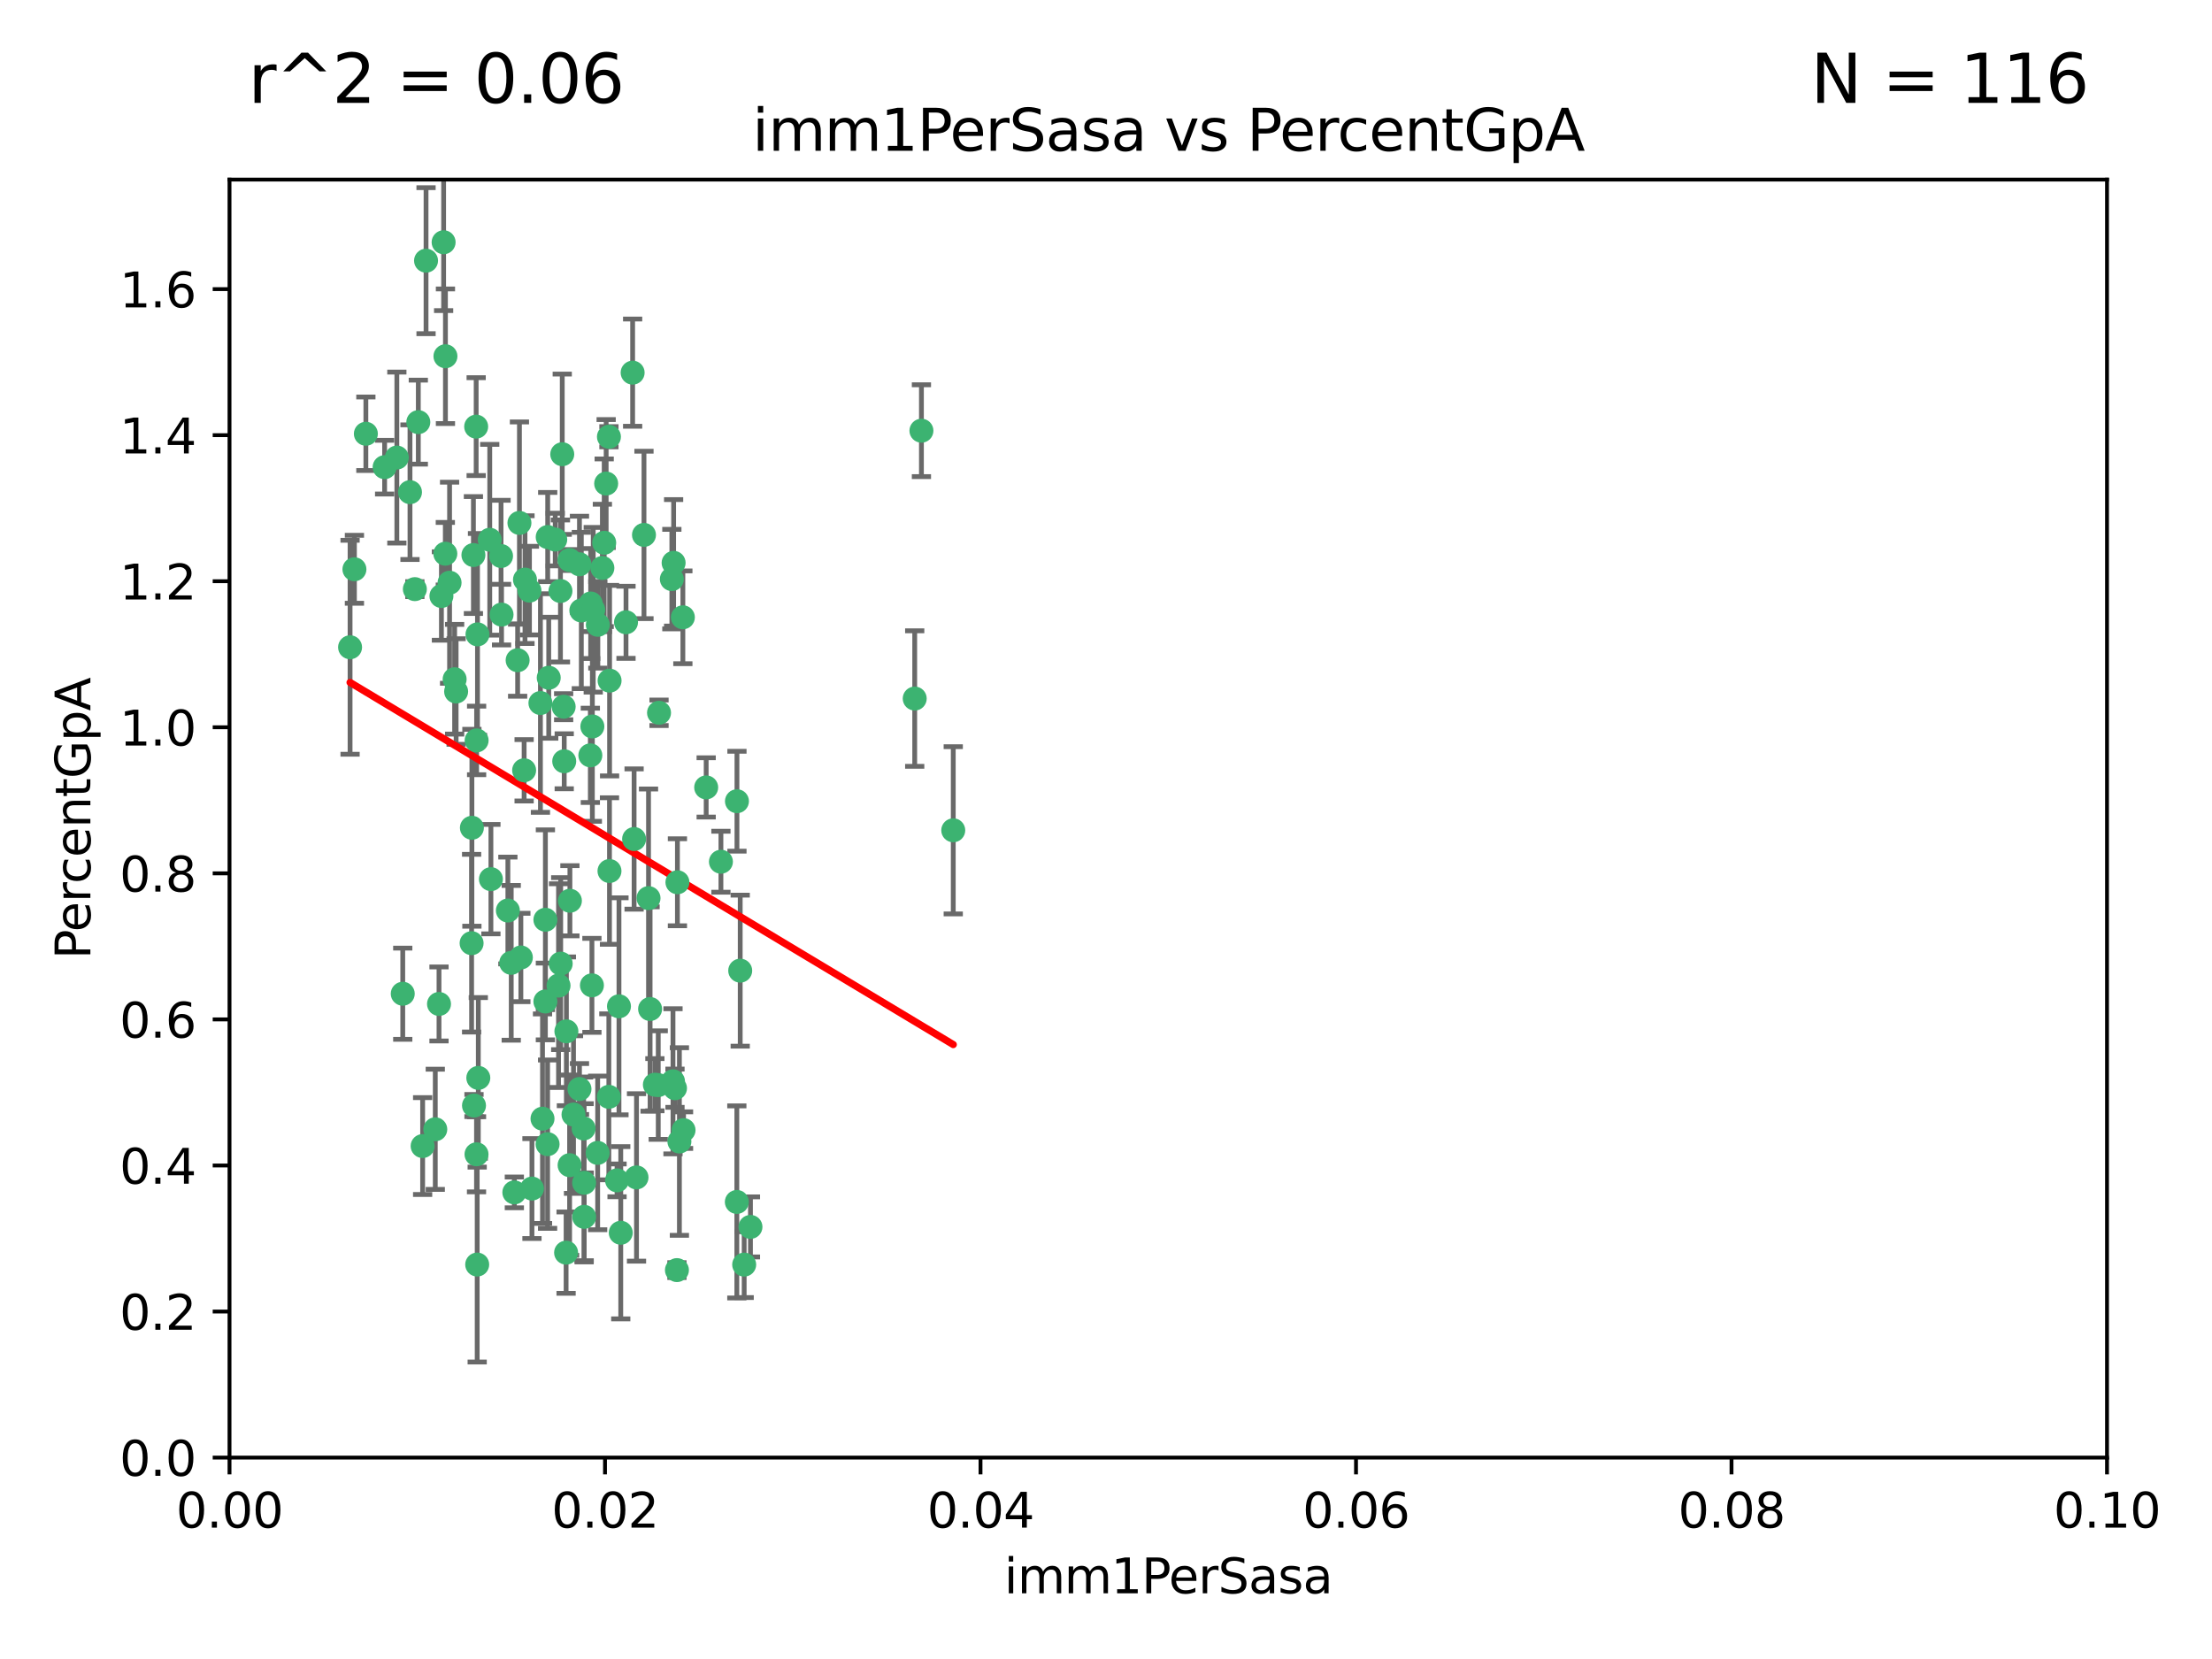 <?xml version="1.0" encoding="utf-8" standalone="no"?>
<!DOCTYPE svg PUBLIC "-//W3C//DTD SVG 1.1//EN"
  "http://www.w3.org/Graphics/SVG/1.1/DTD/svg11.dtd">
<svg xmlns:xlink="http://www.w3.org/1999/xlink" width="460.8pt" height="345.6pt" viewBox="0 0 460.8 345.6" xmlns="http://www.w3.org/2000/svg" version="1.1">
 <defs>
  <style type="text/css">*{stroke-linejoin: round; stroke-linecap: butt}</style>
 </defs>
 <g id="figure_1">
  <g id="patch_1">
   <path d="M 0 345.6 
L 460.8 345.6 
L 460.8 0 
L 0 0 
z
" style="fill: #ffffff"/>
  </g>
  <g id="axes_1">
   <g id="patch_2">
    <path d="M 47.81 303.64 
L 438.93 303.64 
L 438.93 37.411 
L 47.81 37.411 
z
" style="fill: #ffffff"/>
   </g>
   <g id="PathCollection_1">
    <defs>
     <path id="md216a470da" d="M 0 1.118 
C 0.297 1.118 0.581 1 0.791 0.791 
C 1 0.581 1.118 0.297 1.118 0 
C 1.118 -0.297 1 -0.581 0.791 -0.791 
C 0.581 -1 0.297 -1.118 0 -1.118 
C -0.297 -1.118 -0.581 -1 -0.791 -0.791 
C -1 -0.581 -1.118 -0.297 -1.118 0 
C -1.118 0.297 -1 0.581 -0.791 0.791 
C -0.581 1 -0.297 1.118 0 1.118 
z
" style="stroke: #3cb371"/>
    </defs>
    <g clip-path="url(#pd1273ec9c9)">
     <use xlink:href="#md216a470da" x="85.409" y="102.526" style="fill: #3cb371; stroke: #3cb371"/>
     <use xlink:href="#md216a470da" x="73.834" y="118.592" style="fill: #3cb371; stroke: #3cb371"/>
     <use xlink:href="#md216a470da" x="92.769" y="115.347" style="fill: #3cb371; stroke: #3cb371"/>
     <use xlink:href="#md216a470da" x="82.672" y="95.318" style="fill: #3cb371; stroke: #3cb371"/>
     <use xlink:href="#md216a470da" x="92.794" y="74.211" style="fill: #3cb371; stroke: #3cb371"/>
     <use xlink:href="#md216a470da" x="72.927" y="134.836" style="fill: #3cb371; stroke: #3cb371"/>
     <use xlink:href="#md216a470da" x="76.217" y="90.362" style="fill: #3cb371; stroke: #3cb371"/>
     <use xlink:href="#md216a470da" x="137.288" y="148.487" style="fill: #3cb371; stroke: #3cb371"/>
     <use xlink:href="#md216a470da" x="87.143" y="87.939" style="fill: #3cb371; stroke: #3cb371"/>
     <use xlink:href="#md216a470da" x="88.753" y="54.304" style="fill: #3cb371; stroke: #3cb371"/>
     <use xlink:href="#md216a470da" x="142.254" y="128.593" style="fill: #3cb371; stroke: #3cb371"/>
     <use xlink:href="#md216a470da" x="108.209" y="108.935" style="fill: #3cb371; stroke: #3cb371"/>
     <use xlink:href="#md216a470da" x="124.542" y="130.157" style="fill: #3cb371; stroke: #3cb371"/>
     <use xlink:href="#md216a470da" x="135.1" y="187.094" style="fill: #3cb371; stroke: #3cb371"/>
     <use xlink:href="#md216a470da" x="80.123" y="97.317" style="fill: #3cb371; stroke: #3cb371"/>
     <use xlink:href="#md216a470da" x="123.047" y="125.723" style="fill: #3cb371; stroke: #3cb371"/>
     <use xlink:href="#md216a470da" x="83.9" y="207.013" style="fill: #3cb371; stroke: #3cb371"/>
     <use xlink:href="#md216a470da" x="104.377" y="115.829" style="fill: #3cb371; stroke: #3cb371"/>
     <use xlink:href="#md216a470da" x="116.753" y="123.117" style="fill: #3cb371; stroke: #3cb371"/>
     <use xlink:href="#md216a470da" x="102.266" y="183.14" style="fill: #3cb371; stroke: #3cb371"/>
     <use xlink:href="#md216a470da" x="95.019" y="144.057" style="fill: #3cb371; stroke: #3cb371"/>
     <use xlink:href="#md216a470da" x="153.521" y="166.909" style="fill: #3cb371; stroke: #3cb371"/>
     <use xlink:href="#md216a470da" x="99.194" y="88.874" style="fill: #3cb371; stroke: #3cb371"/>
     <use xlink:href="#md216a470da" x="91.453" y="209.141" style="fill: #3cb371; stroke: #3cb371"/>
     <use xlink:href="#md216a470da" x="153.496" y="250.385" style="fill: #3cb371; stroke: #3cb371"/>
     <use xlink:href="#md216a470da" x="121.1" y="127.171" style="fill: #3cb371; stroke: #3cb371"/>
     <use xlink:href="#md216a470da" x="98.305" y="172.439" style="fill: #3cb371; stroke: #3cb371"/>
     <use xlink:href="#md216a470da" x="123.582" y="127.028" style="fill: #3cb371; stroke: #3cb371"/>
     <use xlink:href="#md216a470da" x="156.336" y="255.586" style="fill: #3cb371; stroke: #3cb371"/>
     <use xlink:href="#md216a470da" x="147.11" y="164.032" style="fill: #3cb371; stroke: #3cb371"/>
     <use xlink:href="#md216a470da" x="155.026" y="263.443" style="fill: #3cb371; stroke: #3cb371"/>
     <use xlink:href="#md216a470da" x="110.293" y="123.038" style="fill: #3cb371; stroke: #3cb371"/>
     <use xlink:href="#md216a470da" x="91.957" y="124.161" style="fill: #3cb371; stroke: #3cb371"/>
     <use xlink:href="#md216a470da" x="190.552" y="145.522" style="fill: #3cb371; stroke: #3cb371"/>
     <use xlink:href="#md216a470da" x="122.978" y="157.353" style="fill: #3cb371; stroke: #3cb371"/>
     <use xlink:href="#md216a470da" x="102.024" y="112.441" style="fill: #3cb371; stroke: #3cb371"/>
     <use xlink:href="#md216a470da" x="98.621" y="115.624" style="fill: #3cb371; stroke: #3cb371"/>
     <use xlink:href="#md216a470da" x="109.364" y="120.746" style="fill: #3cb371; stroke: #3cb371"/>
     <use xlink:href="#md216a470da" x="125.866" y="113.07" style="fill: #3cb371; stroke: #3cb371"/>
     <use xlink:href="#md216a470da" x="106.5" y="200.575" style="fill: #3cb371; stroke: #3cb371"/>
     <use xlink:href="#md216a470da" x="139.96" y="120.64" style="fill: #3cb371; stroke: #3cb371"/>
     <use xlink:href="#md216a470da" x="92.414" y="50.463" style="fill: #3cb371; stroke: #3cb371"/>
     <use xlink:href="#md216a470da" x="125.487" y="118.317" style="fill: #3cb371; stroke: #3cb371"/>
     <use xlink:href="#md216a470da" x="99.471" y="132.151" style="fill: #3cb371; stroke: #3cb371"/>
     <use xlink:href="#md216a470da" x="120.714" y="117.548" style="fill: #3cb371; stroke: #3cb371"/>
     <use xlink:href="#md216a470da" x="98.743" y="230.303" style="fill: #3cb371; stroke: #3cb371"/>
     <use xlink:href="#md216a470da" x="104.481" y="128.033" style="fill: #3cb371; stroke: #3cb371"/>
     <use xlink:href="#md216a470da" x="86.423" y="122.726" style="fill: #3cb371; stroke: #3cb371"/>
     <use xlink:href="#md216a470da" x="115.666" y="112.4" style="fill: #3cb371; stroke: #3cb371"/>
     <use xlink:href="#md216a470da" x="93.655" y="121.39" style="fill: #3cb371; stroke: #3cb371"/>
     <use xlink:href="#md216a470da" x="134.153" y="111.43" style="fill: #3cb371; stroke: #3cb371"/>
     <use xlink:href="#md216a470da" x="117.928" y="260.948" style="fill: #3cb371; stroke: #3cb371"/>
     <use xlink:href="#md216a470da" x="114.311" y="141.186" style="fill: #3cb371; stroke: #3cb371"/>
     <use xlink:href="#md216a470da" x="126.275" y="100.735" style="fill: #3cb371; stroke: #3cb371"/>
     <use xlink:href="#md216a470da" x="142.395" y="235.426" style="fill: #3cb371; stroke: #3cb371"/>
     <use xlink:href="#md216a470da" x="118.722" y="187.642" style="fill: #3cb371; stroke: #3cb371"/>
     <use xlink:href="#md216a470da" x="113.616" y="191.601" style="fill: #3cb371; stroke: #3cb371"/>
     <use xlink:href="#md216a470da" x="126.852" y="90.985" style="fill: #3cb371; stroke: #3cb371"/>
     <use xlink:href="#md216a470da" x="118.629" y="116.663" style="fill: #3cb371; stroke: #3cb371"/>
     <use xlink:href="#md216a470da" x="140.327" y="117.25" style="fill: #3cb371; stroke: #3cb371"/>
     <use xlink:href="#md216a470da" x="90.677" y="235.252" style="fill: #3cb371; stroke: #3cb371"/>
     <use xlink:href="#md216a470da" x="107.146" y="248.399" style="fill: #3cb371; stroke: #3cb371"/>
     <use xlink:href="#md216a470da" x="88.042" y="238.745" style="fill: #3cb371; stroke: #3cb371"/>
     <use xlink:href="#md216a470da" x="98.243" y="196.482" style="fill: #3cb371; stroke: #3cb371"/>
     <use xlink:href="#md216a470da" x="108.506" y="199.457" style="fill: #3cb371; stroke: #3cb371"/>
     <use xlink:href="#md216a470da" x="128.542" y="245.891" style="fill: #3cb371; stroke: #3cb371"/>
     <use xlink:href="#md216a470da" x="113.015" y="233.04" style="fill: #3cb371; stroke: #3cb371"/>
     <use xlink:href="#md216a470da" x="114.096" y="111.877" style="fill: #3cb371; stroke: #3cb371"/>
     <use xlink:href="#md216a470da" x="126.966" y="181.451" style="fill: #3cb371; stroke: #3cb371"/>
     <use xlink:href="#md216a470da" x="99.64" y="224.544" style="fill: #3cb371; stroke: #3cb371"/>
     <use xlink:href="#md216a470da" x="121.578" y="235.075" style="fill: #3cb371; stroke: #3cb371"/>
     <use xlink:href="#md216a470da" x="99.267" y="240.46" style="fill: #3cb371; stroke: #3cb371"/>
     <use xlink:href="#md216a470da" x="128.943" y="209.633" style="fill: #3cb371; stroke: #3cb371"/>
     <use xlink:href="#md216a470da" x="140.614" y="226.694" style="fill: #3cb371; stroke: #3cb371"/>
     <use xlink:href="#md216a470da" x="116.804" y="200.742" style="fill: #3cb371; stroke: #3cb371"/>
     <use xlink:href="#md216a470da" x="126.832" y="228.491" style="fill: #3cb371; stroke: #3cb371"/>
     <use xlink:href="#md216a470da" x="120.716" y="226.863" style="fill: #3cb371; stroke: #3cb371"/>
     <use xlink:href="#md216a470da" x="191.95" y="89.722" style="fill: #3cb371; stroke: #3cb371"/>
     <use xlink:href="#md216a470da" x="198.58" y="172.967" style="fill: #3cb371; stroke: #3cb371"/>
     <use xlink:href="#md216a470da" x="117.126" y="94.622" style="fill: #3cb371; stroke: #3cb371"/>
     <use xlink:href="#md216a470da" x="107.832" y="137.537" style="fill: #3cb371; stroke: #3cb371"/>
     <use xlink:href="#md216a470da" x="124.504" y="240.17" style="fill: #3cb371; stroke: #3cb371"/>
     <use xlink:href="#md216a470da" x="113.613" y="208.627" style="fill: #3cb371; stroke: #3cb371"/>
     <use xlink:href="#md216a470da" x="114.073" y="238.351" style="fill: #3cb371; stroke: #3cb371"/>
     <use xlink:href="#md216a470da" x="99.407" y="263.429" style="fill: #3cb371; stroke: #3cb371"/>
     <use xlink:href="#md216a470da" x="121.693" y="253.486" style="fill: #3cb371; stroke: #3cb371"/>
     <use xlink:href="#md216a470da" x="123.309" y="205.263" style="fill: #3cb371; stroke: #3cb371"/>
     <use xlink:href="#md216a470da" x="117.99" y="214.843" style="fill: #3cb371; stroke: #3cb371"/>
     <use xlink:href="#md216a470da" x="94.708" y="141.497" style="fill: #3cb371; stroke: #3cb371"/>
     <use xlink:href="#md216a470da" x="110.817" y="247.6" style="fill: #3cb371; stroke: #3cb371"/>
     <use xlink:href="#md216a470da" x="141.017" y="264.585" style="fill: #3cb371; stroke: #3cb371"/>
     <use xlink:href="#md216a470da" x="121.684" y="246.398" style="fill: #3cb371; stroke: #3cb371"/>
     <use xlink:href="#md216a470da" x="129.315" y="256.806" style="fill: #3cb371; stroke: #3cb371"/>
     <use xlink:href="#md216a470da" x="137.125" y="226.045" style="fill: #3cb371; stroke: #3cb371"/>
     <use xlink:href="#md216a470da" x="109.184" y="160.464" style="fill: #3cb371; stroke: #3cb371"/>
     <use xlink:href="#md216a470da" x="116.353" y="205.321" style="fill: #3cb371; stroke: #3cb371"/>
     <use xlink:href="#md216a470da" x="141.121" y="183.793" style="fill: #3cb371; stroke: #3cb371"/>
     <use xlink:href="#md216a470da" x="130.408" y="129.634" style="fill: #3cb371; stroke: #3cb371"/>
     <use xlink:href="#md216a470da" x="119.472" y="232.184" style="fill: #3cb371; stroke: #3cb371"/>
     <use xlink:href="#md216a470da" x="105.8" y="189.677" style="fill: #3cb371; stroke: #3cb371"/>
     <use xlink:href="#md216a470da" x="99.288" y="154.242" style="fill: #3cb371; stroke: #3cb371"/>
     <use xlink:href="#md216a470da" x="118.658" y="242.728" style="fill: #3cb371; stroke: #3cb371"/>
     <use xlink:href="#md216a470da" x="117.419" y="147.219" style="fill: #3cb371; stroke: #3cb371"/>
     <use xlink:href="#md216a470da" x="132.094" y="174.785" style="fill: #3cb371; stroke: #3cb371"/>
     <use xlink:href="#md216a470da" x="141.533" y="237.798" style="fill: #3cb371; stroke: #3cb371"/>
     <use xlink:href="#md216a470da" x="135.426" y="210.197" style="fill: #3cb371; stroke: #3cb371"/>
     <use xlink:href="#md216a470da" x="112.582" y="146.454" style="fill: #3cb371; stroke: #3cb371"/>
     <use xlink:href="#md216a470da" x="136.424" y="225.964" style="fill: #3cb371; stroke: #3cb371"/>
     <use xlink:href="#md216a470da" x="126.986" y="141.79" style="fill: #3cb371; stroke: #3cb371"/>
     <use xlink:href="#md216a470da" x="123.399" y="151.336" style="fill: #3cb371; stroke: #3cb371"/>
     <use xlink:href="#md216a470da" x="131.789" y="77.63" style="fill: #3cb371; stroke: #3cb371"/>
     <use xlink:href="#md216a470da" x="150.182" y="179.513" style="fill: #3cb371; stroke: #3cb371"/>
     <use xlink:href="#md216a470da" x="154.2" y="202.204" style="fill: #3cb371; stroke: #3cb371"/>
     <use xlink:href="#md216a470da" x="117.538" y="158.587" style="fill: #3cb371; stroke: #3cb371"/>
     <use xlink:href="#md216a470da" x="140.197" y="225.255" style="fill: #3cb371; stroke: #3cb371"/>
     <use xlink:href="#md216a470da" x="132.596" y="245.278" style="fill: #3cb371; stroke: #3cb371"/>
    </g>
   </g>
   <g id="matplotlib.axis_1">
    <g id="xtick_1">
     <g id="line2d_1">
      <defs>
       <path id="m324e1c3036" d="M 0 0 
L 0 3.5 
" style="stroke: #000000; stroke-width: 0.8"/>
      </defs>
      <g>
       <use xlink:href="#m324e1c3036" x="47.81" y="303.64" style="stroke: #000000; stroke-width: 0.8"/>
      </g>
     </g>
     <g id="text_1">
      <!-- 0.00 -->
      <g transform="translate(36.677 318.238)scale(0.1 -0.1)">
       <defs>
        <path id="DejaVuSans-30" d="M 2034 4250 
Q 1547 4250 1301 3770 
Q 1056 3291 1056 2328 
Q 1056 1369 1301 889 
Q 1547 409 2034 409 
Q 2525 409 2770 889 
Q 3016 1369 3016 2328 
Q 3016 3291 2770 3770 
Q 2525 4250 2034 4250 
z
M 2034 4750 
Q 2819 4750 3233 4129 
Q 3647 3509 3647 2328 
Q 3647 1150 3233 529 
Q 2819 -91 2034 -91 
Q 1250 -91 836 529 
Q 422 1150 422 2328 
Q 422 3509 836 4129 
Q 1250 4750 2034 4750 
z
" transform="scale(0.016)"/>
        <path id="DejaVuSans-2e" d="M 684 794 
L 1344 794 
L 1344 0 
L 684 0 
L 684 794 
z
" transform="scale(0.016)"/>
       </defs>
       <use xlink:href="#DejaVuSans-30"/>
       <use xlink:href="#DejaVuSans-2e" x="63.623"/>
       <use xlink:href="#DejaVuSans-30" x="95.41"/>
       <use xlink:href="#DejaVuSans-30" x="159.033"/>
      </g>
     </g>
    </g>
    <g id="xtick_2">
     <g id="line2d_2">
      <g>
       <use xlink:href="#m324e1c3036" x="126.034" y="303.64" style="stroke: #000000; stroke-width: 0.8"/>
      </g>
     </g>
     <g id="text_2">
      <!-- 0.02 -->
      <g transform="translate(114.901 318.238)scale(0.1 -0.1)">
       <defs>
        <path id="DejaVuSans-32" d="M 1228 531 
L 3431 531 
L 3431 0 
L 469 0 
L 469 531 
Q 828 903 1448 1529 
Q 2069 2156 2228 2338 
Q 2531 2678 2651 2914 
Q 2772 3150 2772 3378 
Q 2772 3750 2511 3984 
Q 2250 4219 1831 4219 
Q 1534 4219 1204 4116 
Q 875 4013 500 3803 
L 500 4441 
Q 881 4594 1212 4672 
Q 1544 4750 1819 4750 
Q 2544 4750 2975 4387 
Q 3406 4025 3406 3419 
Q 3406 3131 3298 2873 
Q 3191 2616 2906 2266 
Q 2828 2175 2409 1742 
Q 1991 1309 1228 531 
z
" transform="scale(0.016)"/>
       </defs>
       <use xlink:href="#DejaVuSans-30"/>
       <use xlink:href="#DejaVuSans-2e" x="63.623"/>
       <use xlink:href="#DejaVuSans-30" x="95.41"/>
       <use xlink:href="#DejaVuSans-32" x="159.033"/>
      </g>
     </g>
    </g>
    <g id="xtick_3">
     <g id="line2d_3">
      <g>
       <use xlink:href="#m324e1c3036" x="204.258" y="303.64" style="stroke: #000000; stroke-width: 0.8"/>
      </g>
     </g>
     <g id="text_3">
      <!-- 0.04 -->
      <g transform="translate(193.125 318.238)scale(0.1 -0.1)">
       <defs>
        <path id="DejaVuSans-34" d="M 2419 4116 
L 825 1625 
L 2419 1625 
L 2419 4116 
z
M 2253 4666 
L 3047 4666 
L 3047 1625 
L 3713 1625 
L 3713 1100 
L 3047 1100 
L 3047 0 
L 2419 0 
L 2419 1100 
L 313 1100 
L 313 1709 
L 2253 4666 
z
" transform="scale(0.016)"/>
       </defs>
       <use xlink:href="#DejaVuSans-30"/>
       <use xlink:href="#DejaVuSans-2e" x="63.623"/>
       <use xlink:href="#DejaVuSans-30" x="95.41"/>
       <use xlink:href="#DejaVuSans-34" x="159.033"/>
      </g>
     </g>
    </g>
    <g id="xtick_4">
     <g id="line2d_4">
      <g>
       <use xlink:href="#m324e1c3036" x="282.482" y="303.64" style="stroke: #000000; stroke-width: 0.8"/>
      </g>
     </g>
     <g id="text_4">
      <!-- 0.06 -->
      <g transform="translate(271.349 318.238)scale(0.1 -0.1)">
       <defs>
        <path id="DejaVuSans-36" d="M 2113 2584 
Q 1688 2584 1439 2293 
Q 1191 2003 1191 1497 
Q 1191 994 1439 701 
Q 1688 409 2113 409 
Q 2538 409 2786 701 
Q 3034 994 3034 1497 
Q 3034 2003 2786 2293 
Q 2538 2584 2113 2584 
z
M 3366 4563 
L 3366 3988 
Q 3128 4100 2886 4159 
Q 2644 4219 2406 4219 
Q 1781 4219 1451 3797 
Q 1122 3375 1075 2522 
Q 1259 2794 1537 2939 
Q 1816 3084 2150 3084 
Q 2853 3084 3261 2657 
Q 3669 2231 3669 1497 
Q 3669 778 3244 343 
Q 2819 -91 2113 -91 
Q 1303 -91 875 529 
Q 447 1150 447 2328 
Q 447 3434 972 4092 
Q 1497 4750 2381 4750 
Q 2619 4750 2861 4703 
Q 3103 4656 3366 4563 
z
" transform="scale(0.016)"/>
       </defs>
       <use xlink:href="#DejaVuSans-30"/>
       <use xlink:href="#DejaVuSans-2e" x="63.623"/>
       <use xlink:href="#DejaVuSans-30" x="95.41"/>
       <use xlink:href="#DejaVuSans-36" x="159.033"/>
      </g>
     </g>
    </g>
    <g id="xtick_5">
     <g id="line2d_5">
      <g>
       <use xlink:href="#m324e1c3036" x="360.706" y="303.64" style="stroke: #000000; stroke-width: 0.8"/>
      </g>
     </g>
     <g id="text_5">
      <!-- 0.08 -->
      <g transform="translate(349.573 318.238)scale(0.1 -0.1)">
       <defs>
        <path id="DejaVuSans-38" d="M 2034 2216 
Q 1584 2216 1326 1975 
Q 1069 1734 1069 1313 
Q 1069 891 1326 650 
Q 1584 409 2034 409 
Q 2484 409 2743 651 
Q 3003 894 3003 1313 
Q 3003 1734 2745 1975 
Q 2488 2216 2034 2216 
z
M 1403 2484 
Q 997 2584 770 2862 
Q 544 3141 544 3541 
Q 544 4100 942 4425 
Q 1341 4750 2034 4750 
Q 2731 4750 3128 4425 
Q 3525 4100 3525 3541 
Q 3525 3141 3298 2862 
Q 3072 2584 2669 2484 
Q 3125 2378 3379 2068 
Q 3634 1759 3634 1313 
Q 3634 634 3220 271 
Q 2806 -91 2034 -91 
Q 1263 -91 848 271 
Q 434 634 434 1313 
Q 434 1759 690 2068 
Q 947 2378 1403 2484 
z
M 1172 3481 
Q 1172 3119 1398 2916 
Q 1625 2713 2034 2713 
Q 2441 2713 2670 2916 
Q 2900 3119 2900 3481 
Q 2900 3844 2670 4047 
Q 2441 4250 2034 4250 
Q 1625 4250 1398 4047 
Q 1172 3844 1172 3481 
z
" transform="scale(0.016)"/>
       </defs>
       <use xlink:href="#DejaVuSans-30"/>
       <use xlink:href="#DejaVuSans-2e" x="63.623"/>
       <use xlink:href="#DejaVuSans-30" x="95.41"/>
       <use xlink:href="#DejaVuSans-38" x="159.033"/>
      </g>
     </g>
    </g>
    <g id="xtick_6">
     <g id="line2d_6">
      <g>
       <use xlink:href="#m324e1c3036" x="438.93" y="303.64" style="stroke: #000000; stroke-width: 0.8"/>
      </g>
     </g>
     <g id="text_6">
      <!-- 0.10 -->
      <g transform="translate(427.797 318.238)scale(0.1 -0.1)">
       <defs>
        <path id="DejaVuSans-31" d="M 794 531 
L 1825 531 
L 1825 4091 
L 703 3866 
L 703 4441 
L 1819 4666 
L 2450 4666 
L 2450 531 
L 3481 531 
L 3481 0 
L 794 0 
L 794 531 
z
" transform="scale(0.016)"/>
       </defs>
       <use xlink:href="#DejaVuSans-30"/>
       <use xlink:href="#DejaVuSans-2e" x="63.623"/>
       <use xlink:href="#DejaVuSans-31" x="95.41"/>
       <use xlink:href="#DejaVuSans-30" x="159.033"/>
      </g>
     </g>
    </g>
    <g id="text_7">
     <!-- imm1PerSasa -->
     <g transform="translate(209.186 331.917)scale(0.1 -0.1)">
      <defs>
       <path id="DejaVuSans-69" d="M 603 3500 
L 1178 3500 
L 1178 0 
L 603 0 
L 603 3500 
z
M 603 4863 
L 1178 4863 
L 1178 4134 
L 603 4134 
L 603 4863 
z
" transform="scale(0.016)"/>
       <path id="DejaVuSans-6d" d="M 3328 2828 
Q 3544 3216 3844 3400 
Q 4144 3584 4550 3584 
Q 5097 3584 5394 3201 
Q 5691 2819 5691 2113 
L 5691 0 
L 5113 0 
L 5113 2094 
Q 5113 2597 4934 2840 
Q 4756 3084 4391 3084 
Q 3944 3084 3684 2787 
Q 3425 2491 3425 1978 
L 3425 0 
L 2847 0 
L 2847 2094 
Q 2847 2600 2669 2842 
Q 2491 3084 2119 3084 
Q 1678 3084 1418 2786 
Q 1159 2488 1159 1978 
L 1159 0 
L 581 0 
L 581 3500 
L 1159 3500 
L 1159 2956 
Q 1356 3278 1631 3431 
Q 1906 3584 2284 3584 
Q 2666 3584 2933 3390 
Q 3200 3197 3328 2828 
z
" transform="scale(0.016)"/>
       <path id="DejaVuSans-50" d="M 1259 4147 
L 1259 2394 
L 2053 2394 
Q 2494 2394 2734 2622 
Q 2975 2850 2975 3272 
Q 2975 3691 2734 3919 
Q 2494 4147 2053 4147 
L 1259 4147 
z
M 628 4666 
L 2053 4666 
Q 2838 4666 3239 4311 
Q 3641 3956 3641 3272 
Q 3641 2581 3239 2228 
Q 2838 1875 2053 1875 
L 1259 1875 
L 1259 0 
L 628 0 
L 628 4666 
z
" transform="scale(0.016)"/>
       <path id="DejaVuSans-65" d="M 3597 1894 
L 3597 1613 
L 953 1613 
Q 991 1019 1311 708 
Q 1631 397 2203 397 
Q 2534 397 2845 478 
Q 3156 559 3463 722 
L 3463 178 
Q 3153 47 2828 -22 
Q 2503 -91 2169 -91 
Q 1331 -91 842 396 
Q 353 884 353 1716 
Q 353 2575 817 3079 
Q 1281 3584 2069 3584 
Q 2775 3584 3186 3129 
Q 3597 2675 3597 1894 
z
M 3022 2063 
Q 3016 2534 2758 2815 
Q 2500 3097 2075 3097 
Q 1594 3097 1305 2825 
Q 1016 2553 972 2059 
L 3022 2063 
z
" transform="scale(0.016)"/>
       <path id="DejaVuSans-72" d="M 2631 2963 
Q 2534 3019 2420 3045 
Q 2306 3072 2169 3072 
Q 1681 3072 1420 2755 
Q 1159 2438 1159 1844 
L 1159 0 
L 581 0 
L 581 3500 
L 1159 3500 
L 1159 2956 
Q 1341 3275 1631 3429 
Q 1922 3584 2338 3584 
Q 2397 3584 2469 3576 
Q 2541 3569 2628 3553 
L 2631 2963 
z
" transform="scale(0.016)"/>
       <path id="DejaVuSans-53" d="M 3425 4513 
L 3425 3897 
Q 3066 4069 2747 4153 
Q 2428 4238 2131 4238 
Q 1616 4238 1336 4038 
Q 1056 3838 1056 3469 
Q 1056 3159 1242 3001 
Q 1428 2844 1947 2747 
L 2328 2669 
Q 3034 2534 3370 2195 
Q 3706 1856 3706 1288 
Q 3706 609 3251 259 
Q 2797 -91 1919 -91 
Q 1588 -91 1214 -16 
Q 841 59 441 206 
L 441 856 
Q 825 641 1194 531 
Q 1563 422 1919 422 
Q 2459 422 2753 634 
Q 3047 847 3047 1241 
Q 3047 1584 2836 1778 
Q 2625 1972 2144 2069 
L 1759 2144 
Q 1053 2284 737 2584 
Q 422 2884 422 3419 
Q 422 4038 858 4394 
Q 1294 4750 2059 4750 
Q 2388 4750 2728 4690 
Q 3069 4631 3425 4513 
z
" transform="scale(0.016)"/>
       <path id="DejaVuSans-61" d="M 2194 1759 
Q 1497 1759 1228 1600 
Q 959 1441 959 1056 
Q 959 750 1161 570 
Q 1363 391 1709 391 
Q 2188 391 2477 730 
Q 2766 1069 2766 1631 
L 2766 1759 
L 2194 1759 
z
M 3341 1997 
L 3341 0 
L 2766 0 
L 2766 531 
Q 2569 213 2275 61 
Q 1981 -91 1556 -91 
Q 1019 -91 701 211 
Q 384 513 384 1019 
Q 384 1609 779 1909 
Q 1175 2209 1959 2209 
L 2766 2209 
L 2766 2266 
Q 2766 2663 2505 2880 
Q 2244 3097 1772 3097 
Q 1472 3097 1187 3025 
Q 903 2953 641 2809 
L 641 3341 
Q 956 3463 1253 3523 
Q 1550 3584 1831 3584 
Q 2591 3584 2966 3190 
Q 3341 2797 3341 1997 
z
" transform="scale(0.016)"/>
       <path id="DejaVuSans-73" d="M 2834 3397 
L 2834 2853 
Q 2591 2978 2328 3040 
Q 2066 3103 1784 3103 
Q 1356 3103 1142 2972 
Q 928 2841 928 2578 
Q 928 2378 1081 2264 
Q 1234 2150 1697 2047 
L 1894 2003 
Q 2506 1872 2764 1633 
Q 3022 1394 3022 966 
Q 3022 478 2636 193 
Q 2250 -91 1575 -91 
Q 1294 -91 989 -36 
Q 684 19 347 128 
L 347 722 
Q 666 556 975 473 
Q 1284 391 1588 391 
Q 1994 391 2212 530 
Q 2431 669 2431 922 
Q 2431 1156 2273 1281 
Q 2116 1406 1581 1522 
L 1381 1569 
Q 847 1681 609 1914 
Q 372 2147 372 2553 
Q 372 3047 722 3315 
Q 1072 3584 1716 3584 
Q 2034 3584 2315 3537 
Q 2597 3491 2834 3397 
z
" transform="scale(0.016)"/>
      </defs>
      <use xlink:href="#DejaVuSans-69"/>
      <use xlink:href="#DejaVuSans-6d" x="27.783"/>
      <use xlink:href="#DejaVuSans-6d" x="125.195"/>
      <use xlink:href="#DejaVuSans-31" x="222.607"/>
      <use xlink:href="#DejaVuSans-50" x="286.23"/>
      <use xlink:href="#DejaVuSans-65" x="342.908"/>
      <use xlink:href="#DejaVuSans-72" x="404.432"/>
      <use xlink:href="#DejaVuSans-53" x="445.545"/>
      <use xlink:href="#DejaVuSans-61" x="509.021"/>
      <use xlink:href="#DejaVuSans-73" x="570.301"/>
      <use xlink:href="#DejaVuSans-61" x="622.4"/>
     </g>
    </g>
   </g>
   <g id="matplotlib.axis_2">
    <g id="ytick_1">
     <g id="line2d_7">
      <defs>
       <path id="m0c973a4b91" d="M 0 0 
L -3.5 0 
" style="stroke: #000000; stroke-width: 0.8"/>
      </defs>
      <g>
       <use xlink:href="#m0c973a4b91" x="47.81" y="303.64" style="stroke: #000000; stroke-width: 0.8"/>
      </g>
     </g>
     <g id="text_8">
      <!-- 0.0 -->
      <g transform="translate(24.907 307.439)scale(0.1 -0.1)">
       <use xlink:href="#DejaVuSans-30"/>
       <use xlink:href="#DejaVuSans-2e" x="63.623"/>
       <use xlink:href="#DejaVuSans-30" x="95.41"/>
      </g>
     </g>
    </g>
    <g id="ytick_2">
     <g id="line2d_8">
      <g>
       <use xlink:href="#m0c973a4b91" x="47.81" y="273.214" style="stroke: #000000; stroke-width: 0.8"/>
      </g>
     </g>
     <g id="text_9">
      <!-- 0.2 -->
      <g transform="translate(24.907 277.013)scale(0.1 -0.1)">
       <use xlink:href="#DejaVuSans-30"/>
       <use xlink:href="#DejaVuSans-2e" x="63.623"/>
       <use xlink:href="#DejaVuSans-32" x="95.41"/>
      </g>
     </g>
    </g>
    <g id="ytick_3">
     <g id="line2d_9">
      <g>
       <use xlink:href="#m0c973a4b91" x="47.81" y="242.788" style="stroke: #000000; stroke-width: 0.8"/>
      </g>
     </g>
     <g id="text_10">
      <!-- 0.4 -->
      <g transform="translate(24.907 246.587)scale(0.1 -0.1)">
       <use xlink:href="#DejaVuSans-30"/>
       <use xlink:href="#DejaVuSans-2e" x="63.623"/>
       <use xlink:href="#DejaVuSans-34" x="95.41"/>
      </g>
     </g>
    </g>
    <g id="ytick_4">
     <g id="line2d_10">
      <g>
       <use xlink:href="#m0c973a4b91" x="47.81" y="212.362" style="stroke: #000000; stroke-width: 0.8"/>
      </g>
     </g>
     <g id="text_11">
      <!-- 0.6 -->
      <g transform="translate(24.907 216.161)scale(0.1 -0.1)">
       <use xlink:href="#DejaVuSans-30"/>
       <use xlink:href="#DejaVuSans-2e" x="63.623"/>
       <use xlink:href="#DejaVuSans-36" x="95.41"/>
      </g>
     </g>
    </g>
    <g id="ytick_5">
     <g id="line2d_11">
      <g>
       <use xlink:href="#m0c973a4b91" x="47.81" y="181.935" style="stroke: #000000; stroke-width: 0.8"/>
      </g>
     </g>
     <g id="text_12">
      <!-- 0.8 -->
      <g transform="translate(24.907 185.735)scale(0.1 -0.1)">
       <use xlink:href="#DejaVuSans-30"/>
       <use xlink:href="#DejaVuSans-2e" x="63.623"/>
       <use xlink:href="#DejaVuSans-38" x="95.41"/>
      </g>
     </g>
    </g>
    <g id="ytick_6">
     <g id="line2d_12">
      <g>
       <use xlink:href="#m0c973a4b91" x="47.81" y="151.509" style="stroke: #000000; stroke-width: 0.8"/>
      </g>
     </g>
     <g id="text_13">
      <!-- 1.0 -->
      <g transform="translate(24.907 155.308)scale(0.1 -0.1)">
       <use xlink:href="#DejaVuSans-31"/>
       <use xlink:href="#DejaVuSans-2e" x="63.623"/>
       <use xlink:href="#DejaVuSans-30" x="95.41"/>
      </g>
     </g>
    </g>
    <g id="ytick_7">
     <g id="line2d_13">
      <g>
       <use xlink:href="#m0c973a4b91" x="47.81" y="121.083" style="stroke: #000000; stroke-width: 0.8"/>
      </g>
     </g>
     <g id="text_14">
      <!-- 1.2 -->
      <g transform="translate(24.907 124.882)scale(0.1 -0.1)">
       <use xlink:href="#DejaVuSans-31"/>
       <use xlink:href="#DejaVuSans-2e" x="63.623"/>
       <use xlink:href="#DejaVuSans-32" x="95.41"/>
      </g>
     </g>
    </g>
    <g id="ytick_8">
     <g id="line2d_14">
      <g>
       <use xlink:href="#m0c973a4b91" x="47.81" y="90.657" style="stroke: #000000; stroke-width: 0.8"/>
      </g>
     </g>
     <g id="text_15">
      <!-- 1.4 -->
      <g transform="translate(24.907 94.456)scale(0.1 -0.1)">
       <use xlink:href="#DejaVuSans-31"/>
       <use xlink:href="#DejaVuSans-2e" x="63.623"/>
       <use xlink:href="#DejaVuSans-34" x="95.41"/>
      </g>
     </g>
    </g>
    <g id="ytick_9">
     <g id="line2d_15">
      <g>
       <use xlink:href="#m0c973a4b91" x="47.81" y="60.231" style="stroke: #000000; stroke-width: 0.8"/>
      </g>
     </g>
     <g id="text_16">
      <!-- 1.6 -->
      <g transform="translate(24.907 64.03)scale(0.1 -0.1)">
       <use xlink:href="#DejaVuSans-31"/>
       <use xlink:href="#DejaVuSans-2e" x="63.623"/>
       <use xlink:href="#DejaVuSans-36" x="95.41"/>
      </g>
     </g>
    </g>
    <g id="text_17">
     <!-- PercentGpA -->
     <g transform="translate(18.827 199.802)rotate(-90)scale(0.1 -0.1)">
      <defs>
       <path id="DejaVuSans-63" d="M 3122 3366 
L 3122 2828 
Q 2878 2963 2633 3030 
Q 2388 3097 2138 3097 
Q 1578 3097 1268 2742 
Q 959 2388 959 1747 
Q 959 1106 1268 751 
Q 1578 397 2138 397 
Q 2388 397 2633 464 
Q 2878 531 3122 666 
L 3122 134 
Q 2881 22 2623 -34 
Q 2366 -91 2075 -91 
Q 1284 -91 818 406 
Q 353 903 353 1747 
Q 353 2603 823 3093 
Q 1294 3584 2113 3584 
Q 2378 3584 2631 3529 
Q 2884 3475 3122 3366 
z
" transform="scale(0.016)"/>
       <path id="DejaVuSans-6e" d="M 3513 2113 
L 3513 0 
L 2938 0 
L 2938 2094 
Q 2938 2591 2744 2837 
Q 2550 3084 2163 3084 
Q 1697 3084 1428 2787 
Q 1159 2491 1159 1978 
L 1159 0 
L 581 0 
L 581 3500 
L 1159 3500 
L 1159 2956 
Q 1366 3272 1645 3428 
Q 1925 3584 2291 3584 
Q 2894 3584 3203 3211 
Q 3513 2838 3513 2113 
z
" transform="scale(0.016)"/>
       <path id="DejaVuSans-74" d="M 1172 4494 
L 1172 3500 
L 2356 3500 
L 2356 3053 
L 1172 3053 
L 1172 1153 
Q 1172 725 1289 603 
Q 1406 481 1766 481 
L 2356 481 
L 2356 0 
L 1766 0 
Q 1100 0 847 248 
Q 594 497 594 1153 
L 594 3053 
L 172 3053 
L 172 3500 
L 594 3500 
L 594 4494 
L 1172 4494 
z
" transform="scale(0.016)"/>
       <path id="DejaVuSans-47" d="M 3809 666 
L 3809 1919 
L 2778 1919 
L 2778 2438 
L 4434 2438 
L 4434 434 
Q 4069 175 3628 42 
Q 3188 -91 2688 -91 
Q 1594 -91 976 548 
Q 359 1188 359 2328 
Q 359 3472 976 4111 
Q 1594 4750 2688 4750 
Q 3144 4750 3555 4637 
Q 3966 4525 4313 4306 
L 4313 3634 
Q 3963 3931 3569 4081 
Q 3175 4231 2741 4231 
Q 1884 4231 1454 3753 
Q 1025 3275 1025 2328 
Q 1025 1384 1454 906 
Q 1884 428 2741 428 
Q 3075 428 3337 486 
Q 3600 544 3809 666 
z
" transform="scale(0.016)"/>
       <path id="DejaVuSans-70" d="M 1159 525 
L 1159 -1331 
L 581 -1331 
L 581 3500 
L 1159 3500 
L 1159 2969 
Q 1341 3281 1617 3432 
Q 1894 3584 2278 3584 
Q 2916 3584 3314 3078 
Q 3713 2572 3713 1747 
Q 3713 922 3314 415 
Q 2916 -91 2278 -91 
Q 1894 -91 1617 61 
Q 1341 213 1159 525 
z
M 3116 1747 
Q 3116 2381 2855 2742 
Q 2594 3103 2138 3103 
Q 1681 3103 1420 2742 
Q 1159 2381 1159 1747 
Q 1159 1113 1420 752 
Q 1681 391 2138 391 
Q 2594 391 2855 752 
Q 3116 1113 3116 1747 
z
" transform="scale(0.016)"/>
       <path id="DejaVuSans-41" d="M 2188 4044 
L 1331 1722 
L 3047 1722 
L 2188 4044 
z
M 1831 4666 
L 2547 4666 
L 4325 0 
L 3669 0 
L 3244 1197 
L 1141 1197 
L 716 0 
L 50 0 
L 1831 4666 
z
" transform="scale(0.016)"/>
      </defs>
      <use xlink:href="#DejaVuSans-50"/>
      <use xlink:href="#DejaVuSans-65" x="56.678"/>
      <use xlink:href="#DejaVuSans-72" x="118.201"/>
      <use xlink:href="#DejaVuSans-63" x="157.064"/>
      <use xlink:href="#DejaVuSans-65" x="212.045"/>
      <use xlink:href="#DejaVuSans-6e" x="273.568"/>
      <use xlink:href="#DejaVuSans-74" x="336.947"/>
      <use xlink:href="#DejaVuSans-47" x="376.156"/>
      <use xlink:href="#DejaVuSans-70" x="453.646"/>
      <use xlink:href="#DejaVuSans-41" x="517.123"/>
     </g>
    </g>
   </g>
   <g id="LineCollection_1">
    <path d="M 85.409 116.551 
L 85.409 88.502 
" clip-path="url(#pd1273ec9c9)" style="fill: none; stroke: #696969"/>
    <path d="M 73.834 125.671 
L 73.834 111.513 
" clip-path="url(#pd1273ec9c9)" style="fill: none; stroke: #696969"/>
    <path d="M 92.769 121.856 
L 92.769 108.837 
" clip-path="url(#pd1273ec9c9)" style="fill: none; stroke: #696969"/>
    <path d="M 82.672 113.125 
L 82.672 77.511 
" clip-path="url(#pd1273ec9c9)" style="fill: none; stroke: #696969"/>
    <path d="M 92.794 88.233 
L 92.794 60.19 
" clip-path="url(#pd1273ec9c9)" style="fill: none; stroke: #696969"/>
    <path d="M 72.927 157.119 
L 72.927 112.554 
" clip-path="url(#pd1273ec9c9)" style="fill: none; stroke: #696969"/>
    <path d="M 76.217 98.017 
L 76.217 82.708 
" clip-path="url(#pd1273ec9c9)" style="fill: none; stroke: #696969"/>
    <path d="M 137.288 151.141 
L 137.288 145.832 
" clip-path="url(#pd1273ec9c9)" style="fill: none; stroke: #696969"/>
    <path d="M 87.143 96.688 
L 87.143 79.189 
" clip-path="url(#pd1273ec9c9)" style="fill: none; stroke: #696969"/>
    <path d="M 88.753 69.514 
L 88.753 39.094 
" clip-path="url(#pd1273ec9c9)" style="fill: none; stroke: #696969"/>
    <path d="M 142.254 138.259 
L 142.254 118.927 
" clip-path="url(#pd1273ec9c9)" style="fill: none; stroke: #696969"/>
    <path d="M 108.209 129.975 
L 108.209 87.895 
" clip-path="url(#pd1273ec9c9)" style="fill: none; stroke: #696969"/>
    <path d="M 124.542 139.176 
L 124.542 121.139 
" clip-path="url(#pd1273ec9c9)" style="fill: none; stroke: #696969"/>
    <path d="M 135.1 209.823 
L 135.1 164.366 
" clip-path="url(#pd1273ec9c9)" style="fill: none; stroke: #696969"/>
    <path d="M 80.123 102.911 
L 80.123 91.723 
" clip-path="url(#pd1273ec9c9)" style="fill: none; stroke: #696969"/>
    <path d="M 123.047 137.173 
L 123.047 114.273 
" clip-path="url(#pd1273ec9c9)" style="fill: none; stroke: #696969"/>
    <path d="M 83.9 216.511 
L 83.9 197.514 
" clip-path="url(#pd1273ec9c9)" style="fill: none; stroke: #696969"/>
    <path d="M 104.377 127.434 
L 104.377 104.223 
" clip-path="url(#pd1273ec9c9)" style="fill: none; stroke: #696969"/>
    <path d="M 116.753 137.906 
L 116.753 108.328 
" clip-path="url(#pd1273ec9c9)" style="fill: none; stroke: #696969"/>
    <path d="M 102.266 194.535 
L 102.266 171.745 
" clip-path="url(#pd1273ec9c9)" style="fill: none; stroke: #696969"/>
    <path d="M 95.019 155.054 
L 95.019 133.06 
" clip-path="url(#pd1273ec9c9)" style="fill: none; stroke: #696969"/>
    <path d="M 153.521 177.313 
L 153.521 156.505 
" clip-path="url(#pd1273ec9c9)" style="fill: none; stroke: #696969"/>
    <path d="M 99.194 99.068 
L 99.194 78.679 
" clip-path="url(#pd1273ec9c9)" style="fill: none; stroke: #696969"/>
    <path d="M 91.453 216.853 
L 91.453 201.43 
" clip-path="url(#pd1273ec9c9)" style="fill: none; stroke: #696969"/>
    <path d="M 153.496 270.394 
L 153.496 230.377 
" clip-path="url(#pd1273ec9c9)" style="fill: none; stroke: #696969"/>
    <path d="M 121.1 143.45 
L 121.1 110.892 
" clip-path="url(#pd1273ec9c9)" style="fill: none; stroke: #696969"/>
    <path d="M 98.305 192.948 
L 98.305 151.931 
" clip-path="url(#pd1273ec9c9)" style="fill: none; stroke: #696969"/>
    <path d="M 123.582 144.184 
L 123.582 109.872 
" clip-path="url(#pd1273ec9c9)" style="fill: none; stroke: #696969"/>
    <path d="M 156.336 261.846 
L 156.336 249.326 
" clip-path="url(#pd1273ec9c9)" style="fill: none; stroke: #696969"/>
    <path d="M 147.11 170.206 
L 147.11 157.858 
" clip-path="url(#pd1273ec9c9)" style="fill: none; stroke: #696969"/>
    <path d="M 155.026 270.302 
L 155.026 256.584 
" clip-path="url(#pd1273ec9c9)" style="fill: none; stroke: #696969"/>
    <path d="M 110.293 132.269 
L 110.293 113.807 
" clip-path="url(#pd1273ec9c9)" style="fill: none; stroke: #696969"/>
    <path d="M 91.957 133.371 
L 91.957 114.951 
" clip-path="url(#pd1273ec9c9)" style="fill: none; stroke: #696969"/>
    <path d="M 190.552 159.637 
L 190.552 131.407 
" clip-path="url(#pd1273ec9c9)" style="fill: none; stroke: #696969"/>
    <path d="M 122.978 167.175 
L 122.978 147.531 
" clip-path="url(#pd1273ec9c9)" style="fill: none; stroke: #696969"/>
    <path d="M 102.024 132.308 
L 102.024 92.574 
" clip-path="url(#pd1273ec9c9)" style="fill: none; stroke: #696969"/>
    <path d="M 98.621 127.805 
L 98.621 103.444 
" clip-path="url(#pd1273ec9c9)" style="fill: none; stroke: #696969"/>
    <path d="M 109.364 134.052 
L 109.364 107.441 
" clip-path="url(#pd1273ec9c9)" style="fill: none; stroke: #696969"/>
    <path d="M 125.866 130.531 
L 125.866 95.608 
" clip-path="url(#pd1273ec9c9)" style="fill: none; stroke: #696969"/>
    <path d="M 106.5 216.692 
L 106.5 184.457 
" clip-path="url(#pd1273ec9c9)" style="fill: none; stroke: #696969"/>
    <path d="M 139.96 131.008 
L 139.96 110.272 
" clip-path="url(#pd1273ec9c9)" style="fill: none; stroke: #696969"/>
    <path d="M 92.414 64.704 
L 92.414 36.222 
" clip-path="url(#pd1273ec9c9)" style="fill: none; stroke: #696969"/>
    <path d="M 125.487 131.588 
L 125.487 105.046 
" clip-path="url(#pd1273ec9c9)" style="fill: none; stroke: #696969"/>
    <path d="M 99.471 153.161 
L 99.471 111.142 
" clip-path="url(#pd1273ec9c9)" style="fill: none; stroke: #696969"/>
    <path d="M 120.714 127.556 
L 120.714 107.539 
" clip-path="url(#pd1273ec9c9)" style="fill: none; stroke: #696969"/>
    <path d="M 98.743 232.607 
L 98.743 227.999 
" clip-path="url(#pd1273ec9c9)" style="fill: none; stroke: #696969"/>
    <path d="M 104.481 134.352 
L 104.481 121.715 
" clip-path="url(#pd1273ec9c9)" style="fill: none; stroke: #696969"/>
    <path d="M 86.423 124.287 
L 86.423 121.164 
" clip-path="url(#pd1273ec9c9)" style="fill: none; stroke: #696969"/>
    <path d="M 115.666 117.881 
L 115.666 106.919 
" clip-path="url(#pd1273ec9c9)" style="fill: none; stroke: #696969"/>
    <path d="M 93.655 142.334 
L 93.655 100.445 
" clip-path="url(#pd1273ec9c9)" style="fill: none; stroke: #696969"/>
    <path d="M 134.153 128.867 
L 134.153 93.993 
" clip-path="url(#pd1273ec9c9)" style="fill: none; stroke: #696969"/>
    <path d="M 117.928 269.417 
L 117.928 252.479 
" clip-path="url(#pd1273ec9c9)" style="fill: none; stroke: #696969"/>
    <path d="M 114.311 153.788 
L 114.311 128.583 
" clip-path="url(#pd1273ec9c9)" style="fill: none; stroke: #696969"/>
    <path d="M 126.275 114.065 
L 126.275 87.405 
" clip-path="url(#pd1273ec9c9)" style="fill: none; stroke: #696969"/>
    <path d="M 142.395 239.235 
L 142.395 231.618 
" clip-path="url(#pd1273ec9c9)" style="fill: none; stroke: #696969"/>
    <path d="M 118.722 194.952 
L 118.722 180.332 
" clip-path="url(#pd1273ec9c9)" style="fill: none; stroke: #696969"/>
    <path d="M 113.616 210.328 
L 113.616 172.874 
" clip-path="url(#pd1273ec9c9)" style="fill: none; stroke: #696969"/>
    <path d="M 126.852 93.09 
L 126.852 88.88 
" clip-path="url(#pd1273ec9c9)" style="fill: none; stroke: #696969"/>
    <path d="M 118.629 118.845 
L 118.629 114.48 
" clip-path="url(#pd1273ec9c9)" style="fill: none; stroke: #696969"/>
    <path d="M 140.327 130.424 
L 140.327 104.076 
" clip-path="url(#pd1273ec9c9)" style="fill: none; stroke: #696969"/>
    <path d="M 90.677 247.774 
L 90.677 222.731 
" clip-path="url(#pd1273ec9c9)" style="fill: none; stroke: #696969"/>
    <path d="M 107.146 251.602 
L 107.146 245.196 
" clip-path="url(#pd1273ec9c9)" style="fill: none; stroke: #696969"/>
    <path d="M 88.042 248.833 
L 88.042 228.656 
" clip-path="url(#pd1273ec9c9)" style="fill: none; stroke: #696969"/>
    <path d="M 98.243 214.989 
L 98.243 177.976 
" clip-path="url(#pd1273ec9c9)" style="fill: none; stroke: #696969"/>
    <path d="M 108.506 208.661 
L 108.506 190.254 
" clip-path="url(#pd1273ec9c9)" style="fill: none; stroke: #696969"/>
    <path d="M 128.542 249.307 
L 128.542 242.474 
" clip-path="url(#pd1273ec9c9)" style="fill: none; stroke: #696969"/>
    <path d="M 113.015 254.859 
L 113.015 211.22 
" clip-path="url(#pd1273ec9c9)" style="fill: none; stroke: #696969"/>
    <path d="M 114.096 121.164 
L 114.096 102.59 
" clip-path="url(#pd1273ec9c9)" style="fill: none; stroke: #696969"/>
    <path d="M 126.966 196.715 
L 126.966 166.186 
" clip-path="url(#pd1273ec9c9)" style="fill: none; stroke: #696969"/>
    <path d="M 99.64 241.275 
L 99.64 207.813 
" clip-path="url(#pd1273ec9c9)" style="fill: none; stroke: #696969"/>
    <path d="M 121.578 245.783 
L 121.578 224.368 
" clip-path="url(#pd1273ec9c9)" style="fill: none; stroke: #696969"/>
    <path d="M 99.267 248.283 
L 99.267 232.638 
" clip-path="url(#pd1273ec9c9)" style="fill: none; stroke: #696969"/>
    <path d="M 128.943 232.235 
L 128.943 187.031 
" clip-path="url(#pd1273ec9c9)" style="fill: none; stroke: #696969"/>
    <path d="M 140.614 230.679 
L 140.614 222.709 
" clip-path="url(#pd1273ec9c9)" style="fill: none; stroke: #696969"/>
    <path d="M 116.804 218.655 
L 116.804 182.829 
" clip-path="url(#pd1273ec9c9)" style="fill: none; stroke: #696969"/>
    <path d="M 126.832 245.782 
L 126.832 211.201 
" clip-path="url(#pd1273ec9c9)" style="fill: none; stroke: #696969"/>
    <path d="M 120.716 232.164 
L 120.716 221.562 
" clip-path="url(#pd1273ec9c9)" style="fill: none; stroke: #696969"/>
    <path d="M 191.95 99.288 
L 191.95 80.155 
" clip-path="url(#pd1273ec9c9)" style="fill: none; stroke: #696969"/>
    <path d="M 198.58 190.388 
L 198.58 155.547 
" clip-path="url(#pd1273ec9c9)" style="fill: none; stroke: #696969"/>
    <path d="M 117.126 111.321 
L 117.126 77.924 
" clip-path="url(#pd1273ec9c9)" style="fill: none; stroke: #696969"/>
    <path d="M 107.832 145.036 
L 107.832 130.037 
" clip-path="url(#pd1273ec9c9)" style="fill: none; stroke: #696969"/>
    <path d="M 124.504 256.178 
L 124.504 224.163 
" clip-path="url(#pd1273ec9c9)" style="fill: none; stroke: #696969"/>
    <path d="M 113.613 216.618 
L 113.613 200.636 
" clip-path="url(#pd1273ec9c9)" style="fill: none; stroke: #696969"/>
    <path d="M 114.073 255.886 
L 114.073 220.815 
" clip-path="url(#pd1273ec9c9)" style="fill: none; stroke: #696969"/>
    <path d="M 99.407 283.728 
L 99.407 243.13 
" clip-path="url(#pd1273ec9c9)" style="fill: none; stroke: #696969"/>
    <path d="M 121.693 262.628 
L 121.693 244.343 
" clip-path="url(#pd1273ec9c9)" style="fill: none; stroke: #696969"/>
    <path d="M 123.309 215.051 
L 123.309 195.476 
" clip-path="url(#pd1273ec9c9)" style="fill: none; stroke: #696969"/>
    <path d="M 117.99 230.338 
L 117.99 199.348 
" clip-path="url(#pd1273ec9c9)" style="fill: none; stroke: #696969"/>
    <path d="M 94.708 152.925 
L 94.708 130.07 
" clip-path="url(#pd1273ec9c9)" style="fill: none; stroke: #696969"/>
    <path d="M 110.817 258.005 
L 110.817 237.194 
" clip-path="url(#pd1273ec9c9)" style="fill: none; stroke: #696969"/>
    <path d="M 141.017 266.135 
L 141.017 263.035 
" clip-path="url(#pd1273ec9c9)" style="fill: none; stroke: #696969"/>
    <path d="M 121.684 262.879 
L 121.684 229.916 
" clip-path="url(#pd1273ec9c9)" style="fill: none; stroke: #696969"/>
    <path d="M 129.315 274.747 
L 129.315 238.864 
" clip-path="url(#pd1273ec9c9)" style="fill: none; stroke: #696969"/>
    <path d="M 137.125 237.349 
L 137.125 214.741 
" clip-path="url(#pd1273ec9c9)" style="fill: none; stroke: #696969"/>
    <path d="M 109.184 166.859 
L 109.184 154.07 
" clip-path="url(#pd1273ec9c9)" style="fill: none; stroke: #696969"/>
    <path d="M 116.353 226.542 
L 116.353 184.101 
" clip-path="url(#pd1273ec9c9)" style="fill: none; stroke: #696969"/>
    <path d="M 141.121 192.858 
L 141.121 174.727 
" clip-path="url(#pd1273ec9c9)" style="fill: none; stroke: #696969"/>
    <path d="M 130.408 137.148 
L 130.408 122.121 
" clip-path="url(#pd1273ec9c9)" style="fill: none; stroke: #696969"/>
    <path d="M 119.472 248.599 
L 119.472 215.768 
" clip-path="url(#pd1273ec9c9)" style="fill: none; stroke: #696969"/>
    <path d="M 105.8 200.8 
L 105.8 178.554 
" clip-path="url(#pd1273ec9c9)" style="fill: none; stroke: #696969"/>
    <path d="M 99.288 161.382 
L 99.288 147.102 
" clip-path="url(#pd1273ec9c9)" style="fill: none; stroke: #696969"/>
    <path d="M 118.658 261.509 
L 118.658 223.947 
" clip-path="url(#pd1273ec9c9)" style="fill: none; stroke: #696969"/>
    <path d="M 117.419 149.931 
L 117.419 144.506 
" clip-path="url(#pd1273ec9c9)" style="fill: none; stroke: #696969"/>
    <path d="M 132.094 189.396 
L 132.094 160.174 
" clip-path="url(#pd1273ec9c9)" style="fill: none; stroke: #696969"/>
    <path d="M 141.533 257.338 
L 141.533 218.259 
" clip-path="url(#pd1273ec9c9)" style="fill: none; stroke: #696969"/>
    <path d="M 135.426 231.483 
L 135.426 188.911 
" clip-path="url(#pd1273ec9c9)" style="fill: none; stroke: #696969"/>
    <path d="M 112.582 169.221 
L 112.582 123.686 
" clip-path="url(#pd1273ec9c9)" style="fill: none; stroke: #696969"/>
    <path d="M 136.424 231.4 
L 136.424 220.527 
" clip-path="url(#pd1273ec9c9)" style="fill: none; stroke: #696969"/>
    <path d="M 126.986 161.635 
L 126.986 121.944 
" clip-path="url(#pd1273ec9c9)" style="fill: none; stroke: #696969"/>
    <path d="M 123.399 171.095 
L 123.399 131.576 
" clip-path="url(#pd1273ec9c9)" style="fill: none; stroke: #696969"/>
    <path d="M 131.789 88.796 
L 131.789 66.463 
" clip-path="url(#pd1273ec9c9)" style="fill: none; stroke: #696969"/>
    <path d="M 150.182 185.864 
L 150.182 173.162 
" clip-path="url(#pd1273ec9c9)" style="fill: none; stroke: #696969"/>
    <path d="M 154.2 217.934 
L 154.2 186.473 
" clip-path="url(#pd1273ec9c9)" style="fill: none; stroke: #696969"/>
    <path d="M 117.538 164.314 
L 117.538 152.86 
" clip-path="url(#pd1273ec9c9)" style="fill: none; stroke: #696969"/>
    <path d="M 140.197 240.373 
L 140.197 210.138 
" clip-path="url(#pd1273ec9c9)" style="fill: none; stroke: #696969"/>
    <path d="M 132.596 262.717 
L 132.596 227.838 
" clip-path="url(#pd1273ec9c9)" style="fill: none; stroke: #696969"/>
   </g>
   <g id="line2d_16">
    <defs>
     <path id="ma95e1a7367" d="M 2 0 
L -2 -0 
" style="stroke: #696969"/>
    </defs>
    <g clip-path="url(#pd1273ec9c9)">
     <use xlink:href="#ma95e1a7367" x="85.409" y="116.551" style="fill: #696969; stroke: #696969"/>
     <use xlink:href="#ma95e1a7367" x="73.834" y="125.671" style="fill: #696969; stroke: #696969"/>
     <use xlink:href="#ma95e1a7367" x="92.769" y="121.856" style="fill: #696969; stroke: #696969"/>
     <use xlink:href="#ma95e1a7367" x="82.672" y="113.125" style="fill: #696969; stroke: #696969"/>
     <use xlink:href="#ma95e1a7367" x="92.794" y="88.233" style="fill: #696969; stroke: #696969"/>
     <use xlink:href="#ma95e1a7367" x="72.927" y="157.119" style="fill: #696969; stroke: #696969"/>
     <use xlink:href="#ma95e1a7367" x="76.217" y="98.017" style="fill: #696969; stroke: #696969"/>
     <use xlink:href="#ma95e1a7367" x="137.288" y="151.141" style="fill: #696969; stroke: #696969"/>
     <use xlink:href="#ma95e1a7367" x="87.143" y="96.688" style="fill: #696969; stroke: #696969"/>
     <use xlink:href="#ma95e1a7367" x="88.753" y="69.514" style="fill: #696969; stroke: #696969"/>
     <use xlink:href="#ma95e1a7367" x="142.254" y="138.259" style="fill: #696969; stroke: #696969"/>
     <use xlink:href="#ma95e1a7367" x="108.209" y="129.975" style="fill: #696969; stroke: #696969"/>
     <use xlink:href="#ma95e1a7367" x="124.542" y="139.176" style="fill: #696969; stroke: #696969"/>
     <use xlink:href="#ma95e1a7367" x="135.1" y="209.823" style="fill: #696969; stroke: #696969"/>
     <use xlink:href="#ma95e1a7367" x="80.123" y="102.911" style="fill: #696969; stroke: #696969"/>
     <use xlink:href="#ma95e1a7367" x="123.047" y="137.173" style="fill: #696969; stroke: #696969"/>
     <use xlink:href="#ma95e1a7367" x="83.9" y="216.511" style="fill: #696969; stroke: #696969"/>
     <use xlink:href="#ma95e1a7367" x="104.377" y="127.434" style="fill: #696969; stroke: #696969"/>
     <use xlink:href="#ma95e1a7367" x="116.753" y="137.906" style="fill: #696969; stroke: #696969"/>
     <use xlink:href="#ma95e1a7367" x="102.266" y="194.535" style="fill: #696969; stroke: #696969"/>
     <use xlink:href="#ma95e1a7367" x="95.019" y="155.054" style="fill: #696969; stroke: #696969"/>
     <use xlink:href="#ma95e1a7367" x="153.521" y="177.313" style="fill: #696969; stroke: #696969"/>
     <use xlink:href="#ma95e1a7367" x="99.194" y="99.068" style="fill: #696969; stroke: #696969"/>
     <use xlink:href="#ma95e1a7367" x="91.453" y="216.853" style="fill: #696969; stroke: #696969"/>
     <use xlink:href="#ma95e1a7367" x="153.496" y="270.394" style="fill: #696969; stroke: #696969"/>
     <use xlink:href="#ma95e1a7367" x="121.1" y="143.45" style="fill: #696969; stroke: #696969"/>
     <use xlink:href="#ma95e1a7367" x="98.305" y="192.948" style="fill: #696969; stroke: #696969"/>
     <use xlink:href="#ma95e1a7367" x="123.582" y="144.184" style="fill: #696969; stroke: #696969"/>
     <use xlink:href="#ma95e1a7367" x="156.336" y="261.846" style="fill: #696969; stroke: #696969"/>
     <use xlink:href="#ma95e1a7367" x="147.11" y="170.206" style="fill: #696969; stroke: #696969"/>
     <use xlink:href="#ma95e1a7367" x="155.026" y="270.302" style="fill: #696969; stroke: #696969"/>
     <use xlink:href="#ma95e1a7367" x="110.293" y="132.269" style="fill: #696969; stroke: #696969"/>
     <use xlink:href="#ma95e1a7367" x="91.957" y="133.371" style="fill: #696969; stroke: #696969"/>
     <use xlink:href="#ma95e1a7367" x="190.552" y="159.637" style="fill: #696969; stroke: #696969"/>
     <use xlink:href="#ma95e1a7367" x="122.978" y="167.175" style="fill: #696969; stroke: #696969"/>
     <use xlink:href="#ma95e1a7367" x="102.024" y="132.308" style="fill: #696969; stroke: #696969"/>
     <use xlink:href="#ma95e1a7367" x="98.621" y="127.805" style="fill: #696969; stroke: #696969"/>
     <use xlink:href="#ma95e1a7367" x="109.364" y="134.052" style="fill: #696969; stroke: #696969"/>
     <use xlink:href="#ma95e1a7367" x="125.866" y="130.531" style="fill: #696969; stroke: #696969"/>
     <use xlink:href="#ma95e1a7367" x="106.5" y="216.692" style="fill: #696969; stroke: #696969"/>
     <use xlink:href="#ma95e1a7367" x="139.96" y="131.008" style="fill: #696969; stroke: #696969"/>
     <use xlink:href="#ma95e1a7367" x="92.414" y="64.704" style="fill: #696969; stroke: #696969"/>
     <use xlink:href="#ma95e1a7367" x="125.487" y="131.588" style="fill: #696969; stroke: #696969"/>
     <use xlink:href="#ma95e1a7367" x="99.471" y="153.161" style="fill: #696969; stroke: #696969"/>
     <use xlink:href="#ma95e1a7367" x="120.714" y="127.556" style="fill: #696969; stroke: #696969"/>
     <use xlink:href="#ma95e1a7367" x="98.743" y="232.607" style="fill: #696969; stroke: #696969"/>
     <use xlink:href="#ma95e1a7367" x="104.481" y="134.352" style="fill: #696969; stroke: #696969"/>
     <use xlink:href="#ma95e1a7367" x="86.423" y="124.287" style="fill: #696969; stroke: #696969"/>
     <use xlink:href="#ma95e1a7367" x="115.666" y="117.881" style="fill: #696969; stroke: #696969"/>
     <use xlink:href="#ma95e1a7367" x="93.655" y="142.334" style="fill: #696969; stroke: #696969"/>
     <use xlink:href="#ma95e1a7367" x="134.153" y="128.867" style="fill: #696969; stroke: #696969"/>
     <use xlink:href="#ma95e1a7367" x="117.928" y="269.417" style="fill: #696969; stroke: #696969"/>
     <use xlink:href="#ma95e1a7367" x="114.311" y="153.788" style="fill: #696969; stroke: #696969"/>
     <use xlink:href="#ma95e1a7367" x="126.275" y="114.065" style="fill: #696969; stroke: #696969"/>
     <use xlink:href="#ma95e1a7367" x="142.395" y="239.235" style="fill: #696969; stroke: #696969"/>
     <use xlink:href="#ma95e1a7367" x="118.722" y="194.952" style="fill: #696969; stroke: #696969"/>
     <use xlink:href="#ma95e1a7367" x="113.616" y="210.328" style="fill: #696969; stroke: #696969"/>
     <use xlink:href="#ma95e1a7367" x="126.852" y="93.09" style="fill: #696969; stroke: #696969"/>
     <use xlink:href="#ma95e1a7367" x="118.629" y="118.845" style="fill: #696969; stroke: #696969"/>
     <use xlink:href="#ma95e1a7367" x="140.327" y="130.424" style="fill: #696969; stroke: #696969"/>
     <use xlink:href="#ma95e1a7367" x="90.677" y="247.774" style="fill: #696969; stroke: #696969"/>
     <use xlink:href="#ma95e1a7367" x="107.146" y="251.602" style="fill: #696969; stroke: #696969"/>
     <use xlink:href="#ma95e1a7367" x="88.042" y="248.833" style="fill: #696969; stroke: #696969"/>
     <use xlink:href="#ma95e1a7367" x="98.243" y="214.989" style="fill: #696969; stroke: #696969"/>
     <use xlink:href="#ma95e1a7367" x="108.506" y="208.661" style="fill: #696969; stroke: #696969"/>
     <use xlink:href="#ma95e1a7367" x="128.542" y="249.307" style="fill: #696969; stroke: #696969"/>
     <use xlink:href="#ma95e1a7367" x="113.015" y="254.859" style="fill: #696969; stroke: #696969"/>
     <use xlink:href="#ma95e1a7367" x="114.096" y="121.164" style="fill: #696969; stroke: #696969"/>
     <use xlink:href="#ma95e1a7367" x="126.966" y="196.715" style="fill: #696969; stroke: #696969"/>
     <use xlink:href="#ma95e1a7367" x="99.64" y="241.275" style="fill: #696969; stroke: #696969"/>
     <use xlink:href="#ma95e1a7367" x="121.578" y="245.783" style="fill: #696969; stroke: #696969"/>
     <use xlink:href="#ma95e1a7367" x="99.267" y="248.283" style="fill: #696969; stroke: #696969"/>
     <use xlink:href="#ma95e1a7367" x="128.943" y="232.235" style="fill: #696969; stroke: #696969"/>
     <use xlink:href="#ma95e1a7367" x="140.614" y="230.679" style="fill: #696969; stroke: #696969"/>
     <use xlink:href="#ma95e1a7367" x="116.804" y="218.655" style="fill: #696969; stroke: #696969"/>
     <use xlink:href="#ma95e1a7367" x="126.832" y="245.782" style="fill: #696969; stroke: #696969"/>
     <use xlink:href="#ma95e1a7367" x="120.716" y="232.164" style="fill: #696969; stroke: #696969"/>
     <use xlink:href="#ma95e1a7367" x="191.95" y="99.288" style="fill: #696969; stroke: #696969"/>
     <use xlink:href="#ma95e1a7367" x="198.58" y="190.388" style="fill: #696969; stroke: #696969"/>
     <use xlink:href="#ma95e1a7367" x="117.126" y="111.321" style="fill: #696969; stroke: #696969"/>
     <use xlink:href="#ma95e1a7367" x="107.832" y="145.036" style="fill: #696969; stroke: #696969"/>
     <use xlink:href="#ma95e1a7367" x="124.504" y="256.178" style="fill: #696969; stroke: #696969"/>
     <use xlink:href="#ma95e1a7367" x="113.613" y="216.618" style="fill: #696969; stroke: #696969"/>
     <use xlink:href="#ma95e1a7367" x="114.073" y="255.886" style="fill: #696969; stroke: #696969"/>
     <use xlink:href="#ma95e1a7367" x="99.407" y="283.728" style="fill: #696969; stroke: #696969"/>
     <use xlink:href="#ma95e1a7367" x="121.693" y="262.628" style="fill: #696969; stroke: #696969"/>
     <use xlink:href="#ma95e1a7367" x="123.309" y="215.051" style="fill: #696969; stroke: #696969"/>
     <use xlink:href="#ma95e1a7367" x="117.99" y="230.338" style="fill: #696969; stroke: #696969"/>
     <use xlink:href="#ma95e1a7367" x="94.708" y="152.925" style="fill: #696969; stroke: #696969"/>
     <use xlink:href="#ma95e1a7367" x="110.817" y="258.005" style="fill: #696969; stroke: #696969"/>
     <use xlink:href="#ma95e1a7367" x="141.017" y="266.135" style="fill: #696969; stroke: #696969"/>
     <use xlink:href="#ma95e1a7367" x="121.684" y="262.879" style="fill: #696969; stroke: #696969"/>
     <use xlink:href="#ma95e1a7367" x="129.315" y="274.747" style="fill: #696969; stroke: #696969"/>
     <use xlink:href="#ma95e1a7367" x="137.125" y="237.349" style="fill: #696969; stroke: #696969"/>
     <use xlink:href="#ma95e1a7367" x="109.184" y="166.859" style="fill: #696969; stroke: #696969"/>
     <use xlink:href="#ma95e1a7367" x="116.353" y="226.542" style="fill: #696969; stroke: #696969"/>
     <use xlink:href="#ma95e1a7367" x="141.121" y="192.858" style="fill: #696969; stroke: #696969"/>
     <use xlink:href="#ma95e1a7367" x="130.408" y="137.148" style="fill: #696969; stroke: #696969"/>
     <use xlink:href="#ma95e1a7367" x="119.472" y="248.599" style="fill: #696969; stroke: #696969"/>
     <use xlink:href="#ma95e1a7367" x="105.8" y="200.8" style="fill: #696969; stroke: #696969"/>
     <use xlink:href="#ma95e1a7367" x="99.288" y="161.382" style="fill: #696969; stroke: #696969"/>
     <use xlink:href="#ma95e1a7367" x="118.658" y="261.509" style="fill: #696969; stroke: #696969"/>
     <use xlink:href="#ma95e1a7367" x="117.419" y="149.931" style="fill: #696969; stroke: #696969"/>
     <use xlink:href="#ma95e1a7367" x="132.094" y="189.396" style="fill: #696969; stroke: #696969"/>
     <use xlink:href="#ma95e1a7367" x="141.533" y="257.338" style="fill: #696969; stroke: #696969"/>
     <use xlink:href="#ma95e1a7367" x="135.426" y="231.483" style="fill: #696969; stroke: #696969"/>
     <use xlink:href="#ma95e1a7367" x="112.582" y="169.221" style="fill: #696969; stroke: #696969"/>
     <use xlink:href="#ma95e1a7367" x="136.424" y="231.4" style="fill: #696969; stroke: #696969"/>
     <use xlink:href="#ma95e1a7367" x="126.986" y="161.635" style="fill: #696969; stroke: #696969"/>
     <use xlink:href="#ma95e1a7367" x="123.399" y="171.095" style="fill: #696969; stroke: #696969"/>
     <use xlink:href="#ma95e1a7367" x="131.789" y="88.796" style="fill: #696969; stroke: #696969"/>
     <use xlink:href="#ma95e1a7367" x="150.182" y="185.864" style="fill: #696969; stroke: #696969"/>
     <use xlink:href="#ma95e1a7367" x="154.2" y="217.934" style="fill: #696969; stroke: #696969"/>
     <use xlink:href="#ma95e1a7367" x="117.538" y="164.314" style="fill: #696969; stroke: #696969"/>
     <use xlink:href="#ma95e1a7367" x="140.197" y="240.373" style="fill: #696969; stroke: #696969"/>
     <use xlink:href="#ma95e1a7367" x="132.596" y="262.717" style="fill: #696969; stroke: #696969"/>
    </g>
   </g>
   <g id="line2d_17">
    <g clip-path="url(#pd1273ec9c9)">
     <use xlink:href="#ma95e1a7367" x="85.409" y="88.502" style="fill: #696969; stroke: #696969"/>
     <use xlink:href="#ma95e1a7367" x="73.834" y="111.513" style="fill: #696969; stroke: #696969"/>
     <use xlink:href="#ma95e1a7367" x="92.769" y="108.837" style="fill: #696969; stroke: #696969"/>
     <use xlink:href="#ma95e1a7367" x="82.672" y="77.511" style="fill: #696969; stroke: #696969"/>
     <use xlink:href="#ma95e1a7367" x="92.794" y="60.19" style="fill: #696969; stroke: #696969"/>
     <use xlink:href="#ma95e1a7367" x="72.927" y="112.554" style="fill: #696969; stroke: #696969"/>
     <use xlink:href="#ma95e1a7367" x="76.217" y="82.708" style="fill: #696969; stroke: #696969"/>
     <use xlink:href="#ma95e1a7367" x="137.288" y="145.832" style="fill: #696969; stroke: #696969"/>
     <use xlink:href="#ma95e1a7367" x="87.143" y="79.189" style="fill: #696969; stroke: #696969"/>
     <use xlink:href="#ma95e1a7367" x="88.753" y="39.094" style="fill: #696969; stroke: #696969"/>
     <use xlink:href="#ma95e1a7367" x="142.254" y="118.927" style="fill: #696969; stroke: #696969"/>
     <use xlink:href="#ma95e1a7367" x="108.209" y="87.895" style="fill: #696969; stroke: #696969"/>
     <use xlink:href="#ma95e1a7367" x="124.542" y="121.139" style="fill: #696969; stroke: #696969"/>
     <use xlink:href="#ma95e1a7367" x="135.1" y="164.366" style="fill: #696969; stroke: #696969"/>
     <use xlink:href="#ma95e1a7367" x="80.123" y="91.723" style="fill: #696969; stroke: #696969"/>
     <use xlink:href="#ma95e1a7367" x="123.047" y="114.273" style="fill: #696969; stroke: #696969"/>
     <use xlink:href="#ma95e1a7367" x="83.9" y="197.514" style="fill: #696969; stroke: #696969"/>
     <use xlink:href="#ma95e1a7367" x="104.377" y="104.223" style="fill: #696969; stroke: #696969"/>
     <use xlink:href="#ma95e1a7367" x="116.753" y="108.328" style="fill: #696969; stroke: #696969"/>
     <use xlink:href="#ma95e1a7367" x="102.266" y="171.745" style="fill: #696969; stroke: #696969"/>
     <use xlink:href="#ma95e1a7367" x="95.019" y="133.06" style="fill: #696969; stroke: #696969"/>
     <use xlink:href="#ma95e1a7367" x="153.521" y="156.505" style="fill: #696969; stroke: #696969"/>
     <use xlink:href="#ma95e1a7367" x="99.194" y="78.679" style="fill: #696969; stroke: #696969"/>
     <use xlink:href="#ma95e1a7367" x="91.453" y="201.43" style="fill: #696969; stroke: #696969"/>
     <use xlink:href="#ma95e1a7367" x="153.496" y="230.377" style="fill: #696969; stroke: #696969"/>
     <use xlink:href="#ma95e1a7367" x="121.1" y="110.892" style="fill: #696969; stroke: #696969"/>
     <use xlink:href="#ma95e1a7367" x="98.305" y="151.931" style="fill: #696969; stroke: #696969"/>
     <use xlink:href="#ma95e1a7367" x="123.582" y="109.872" style="fill: #696969; stroke: #696969"/>
     <use xlink:href="#ma95e1a7367" x="156.336" y="249.326" style="fill: #696969; stroke: #696969"/>
     <use xlink:href="#ma95e1a7367" x="147.11" y="157.858" style="fill: #696969; stroke: #696969"/>
     <use xlink:href="#ma95e1a7367" x="155.026" y="256.584" style="fill: #696969; stroke: #696969"/>
     <use xlink:href="#ma95e1a7367" x="110.293" y="113.807" style="fill: #696969; stroke: #696969"/>
     <use xlink:href="#ma95e1a7367" x="91.957" y="114.951" style="fill: #696969; stroke: #696969"/>
     <use xlink:href="#ma95e1a7367" x="190.552" y="131.407" style="fill: #696969; stroke: #696969"/>
     <use xlink:href="#ma95e1a7367" x="122.978" y="147.531" style="fill: #696969; stroke: #696969"/>
     <use xlink:href="#ma95e1a7367" x="102.024" y="92.574" style="fill: #696969; stroke: #696969"/>
     <use xlink:href="#ma95e1a7367" x="98.621" y="103.444" style="fill: #696969; stroke: #696969"/>
     <use xlink:href="#ma95e1a7367" x="109.364" y="107.441" style="fill: #696969; stroke: #696969"/>
     <use xlink:href="#ma95e1a7367" x="125.866" y="95.608" style="fill: #696969; stroke: #696969"/>
     <use xlink:href="#ma95e1a7367" x="106.5" y="184.457" style="fill: #696969; stroke: #696969"/>
     <use xlink:href="#ma95e1a7367" x="139.96" y="110.272" style="fill: #696969; stroke: #696969"/>
     <use xlink:href="#ma95e1a7367" x="92.414" y="36.222" style="fill: #696969; stroke: #696969"/>
     <use xlink:href="#ma95e1a7367" x="125.487" y="105.046" style="fill: #696969; stroke: #696969"/>
     <use xlink:href="#ma95e1a7367" x="99.471" y="111.142" style="fill: #696969; stroke: #696969"/>
     <use xlink:href="#ma95e1a7367" x="120.714" y="107.539" style="fill: #696969; stroke: #696969"/>
     <use xlink:href="#ma95e1a7367" x="98.743" y="227.999" style="fill: #696969; stroke: #696969"/>
     <use xlink:href="#ma95e1a7367" x="104.481" y="121.715" style="fill: #696969; stroke: #696969"/>
     <use xlink:href="#ma95e1a7367" x="86.423" y="121.164" style="fill: #696969; stroke: #696969"/>
     <use xlink:href="#ma95e1a7367" x="115.666" y="106.919" style="fill: #696969; stroke: #696969"/>
     <use xlink:href="#ma95e1a7367" x="93.655" y="100.445" style="fill: #696969; stroke: #696969"/>
     <use xlink:href="#ma95e1a7367" x="134.153" y="93.993" style="fill: #696969; stroke: #696969"/>
     <use xlink:href="#ma95e1a7367" x="117.928" y="252.479" style="fill: #696969; stroke: #696969"/>
     <use xlink:href="#ma95e1a7367" x="114.311" y="128.583" style="fill: #696969; stroke: #696969"/>
     <use xlink:href="#ma95e1a7367" x="126.275" y="87.405" style="fill: #696969; stroke: #696969"/>
     <use xlink:href="#ma95e1a7367" x="142.395" y="231.618" style="fill: #696969; stroke: #696969"/>
     <use xlink:href="#ma95e1a7367" x="118.722" y="180.332" style="fill: #696969; stroke: #696969"/>
     <use xlink:href="#ma95e1a7367" x="113.616" y="172.874" style="fill: #696969; stroke: #696969"/>
     <use xlink:href="#ma95e1a7367" x="126.852" y="88.88" style="fill: #696969; stroke: #696969"/>
     <use xlink:href="#ma95e1a7367" x="118.629" y="114.48" style="fill: #696969; stroke: #696969"/>
     <use xlink:href="#ma95e1a7367" x="140.327" y="104.076" style="fill: #696969; stroke: #696969"/>
     <use xlink:href="#ma95e1a7367" x="90.677" y="222.731" style="fill: #696969; stroke: #696969"/>
     <use xlink:href="#ma95e1a7367" x="107.146" y="245.196" style="fill: #696969; stroke: #696969"/>
     <use xlink:href="#ma95e1a7367" x="88.042" y="228.656" style="fill: #696969; stroke: #696969"/>
     <use xlink:href="#ma95e1a7367" x="98.243" y="177.976" style="fill: #696969; stroke: #696969"/>
     <use xlink:href="#ma95e1a7367" x="108.506" y="190.254" style="fill: #696969; stroke: #696969"/>
     <use xlink:href="#ma95e1a7367" x="128.542" y="242.474" style="fill: #696969; stroke: #696969"/>
     <use xlink:href="#ma95e1a7367" x="113.015" y="211.22" style="fill: #696969; stroke: #696969"/>
     <use xlink:href="#ma95e1a7367" x="114.096" y="102.59" style="fill: #696969; stroke: #696969"/>
     <use xlink:href="#ma95e1a7367" x="126.966" y="166.186" style="fill: #696969; stroke: #696969"/>
     <use xlink:href="#ma95e1a7367" x="99.64" y="207.813" style="fill: #696969; stroke: #696969"/>
     <use xlink:href="#ma95e1a7367" x="121.578" y="224.368" style="fill: #696969; stroke: #696969"/>
     <use xlink:href="#ma95e1a7367" x="99.267" y="232.638" style="fill: #696969; stroke: #696969"/>
     <use xlink:href="#ma95e1a7367" x="128.943" y="187.031" style="fill: #696969; stroke: #696969"/>
     <use xlink:href="#ma95e1a7367" x="140.614" y="222.709" style="fill: #696969; stroke: #696969"/>
     <use xlink:href="#ma95e1a7367" x="116.804" y="182.829" style="fill: #696969; stroke: #696969"/>
     <use xlink:href="#ma95e1a7367" x="126.832" y="211.201" style="fill: #696969; stroke: #696969"/>
     <use xlink:href="#ma95e1a7367" x="120.716" y="221.562" style="fill: #696969; stroke: #696969"/>
     <use xlink:href="#ma95e1a7367" x="191.95" y="80.155" style="fill: #696969; stroke: #696969"/>
     <use xlink:href="#ma95e1a7367" x="198.58" y="155.547" style="fill: #696969; stroke: #696969"/>
     <use xlink:href="#ma95e1a7367" x="117.126" y="77.924" style="fill: #696969; stroke: #696969"/>
     <use xlink:href="#ma95e1a7367" x="107.832" y="130.037" style="fill: #696969; stroke: #696969"/>
     <use xlink:href="#ma95e1a7367" x="124.504" y="224.163" style="fill: #696969; stroke: #696969"/>
     <use xlink:href="#ma95e1a7367" x="113.613" y="200.636" style="fill: #696969; stroke: #696969"/>
     <use xlink:href="#ma95e1a7367" x="114.073" y="220.815" style="fill: #696969; stroke: #696969"/>
     <use xlink:href="#ma95e1a7367" x="99.407" y="243.13" style="fill: #696969; stroke: #696969"/>
     <use xlink:href="#ma95e1a7367" x="121.693" y="244.343" style="fill: #696969; stroke: #696969"/>
     <use xlink:href="#ma95e1a7367" x="123.309" y="195.476" style="fill: #696969; stroke: #696969"/>
     <use xlink:href="#ma95e1a7367" x="117.99" y="199.348" style="fill: #696969; stroke: #696969"/>
     <use xlink:href="#ma95e1a7367" x="94.708" y="130.07" style="fill: #696969; stroke: #696969"/>
     <use xlink:href="#ma95e1a7367" x="110.817" y="237.194" style="fill: #696969; stroke: #696969"/>
     <use xlink:href="#ma95e1a7367" x="141.017" y="263.035" style="fill: #696969; stroke: #696969"/>
     <use xlink:href="#ma95e1a7367" x="121.684" y="229.916" style="fill: #696969; stroke: #696969"/>
     <use xlink:href="#ma95e1a7367" x="129.315" y="238.864" style="fill: #696969; stroke: #696969"/>
     <use xlink:href="#ma95e1a7367" x="137.125" y="214.741" style="fill: #696969; stroke: #696969"/>
     <use xlink:href="#ma95e1a7367" x="109.184" y="154.07" style="fill: #696969; stroke: #696969"/>
     <use xlink:href="#ma95e1a7367" x="116.353" y="184.101" style="fill: #696969; stroke: #696969"/>
     <use xlink:href="#ma95e1a7367" x="141.121" y="174.727" style="fill: #696969; stroke: #696969"/>
     <use xlink:href="#ma95e1a7367" x="130.408" y="122.121" style="fill: #696969; stroke: #696969"/>
     <use xlink:href="#ma95e1a7367" x="119.472" y="215.768" style="fill: #696969; stroke: #696969"/>
     <use xlink:href="#ma95e1a7367" x="105.8" y="178.554" style="fill: #696969; stroke: #696969"/>
     <use xlink:href="#ma95e1a7367" x="99.288" y="147.102" style="fill: #696969; stroke: #696969"/>
     <use xlink:href="#ma95e1a7367" x="118.658" y="223.947" style="fill: #696969; stroke: #696969"/>
     <use xlink:href="#ma95e1a7367" x="117.419" y="144.506" style="fill: #696969; stroke: #696969"/>
     <use xlink:href="#ma95e1a7367" x="132.094" y="160.174" style="fill: #696969; stroke: #696969"/>
     <use xlink:href="#ma95e1a7367" x="141.533" y="218.259" style="fill: #696969; stroke: #696969"/>
     <use xlink:href="#ma95e1a7367" x="135.426" y="188.911" style="fill: #696969; stroke: #696969"/>
     <use xlink:href="#ma95e1a7367" x="112.582" y="123.686" style="fill: #696969; stroke: #696969"/>
     <use xlink:href="#ma95e1a7367" x="136.424" y="220.527" style="fill: #696969; stroke: #696969"/>
     <use xlink:href="#ma95e1a7367" x="126.986" y="121.944" style="fill: #696969; stroke: #696969"/>
     <use xlink:href="#ma95e1a7367" x="123.399" y="131.576" style="fill: #696969; stroke: #696969"/>
     <use xlink:href="#ma95e1a7367" x="131.789" y="66.463" style="fill: #696969; stroke: #696969"/>
     <use xlink:href="#ma95e1a7367" x="150.182" y="173.162" style="fill: #696969; stroke: #696969"/>
     <use xlink:href="#ma95e1a7367" x="154.2" y="186.473" style="fill: #696969; stroke: #696969"/>
     <use xlink:href="#ma95e1a7367" x="117.538" y="152.86" style="fill: #696969; stroke: #696969"/>
     <use xlink:href="#ma95e1a7367" x="140.197" y="210.138" style="fill: #696969; stroke: #696969"/>
     <use xlink:href="#ma95e1a7367" x="132.596" y="227.838" style="fill: #696969; stroke: #696969"/>
    </g>
   </g>
   <g id="line2d_18">
    <path d="M 85.409 149.66 
L 73.834 142.711 
L 92.769 154.079 
L 82.672 148.017 
L 92.794 154.094 
L 72.927 142.166 
L 76.217 144.141 
L 137.288 180.805 
L 87.143 150.701 
L 88.753 151.667 
L 142.254 183.787 
L 108.209 163.348 
L 124.542 173.154 
L 135.1 179.492 
L 80.123 146.487 
L 123.047 172.256 
L 83.9 148.754 
L 104.377 161.048 
L 116.753 168.477 
L 102.266 159.78 
L 95.019 155.429 
L 153.521 190.551 
L 99.194 157.936 
L 91.453 153.289 
L 153.496 190.536 
L 121.1 171.087 
L 98.305 157.402 
L 123.582 172.577 
L 156.336 192.241 
L 147.11 186.702 
L 155.026 191.454 
L 110.293 164.599 
L 91.957 153.591 
L 190.552 212.783 
L 122.978 172.215 
L 102.024 159.635 
L 98.621 157.592 
L 109.364 164.041 
L 125.866 173.948 
L 106.5 162.322 
L 139.96 182.41 
L 92.414 153.865 
L 125.487 173.721 
L 99.471 158.102 
L 120.714 170.855 
L 98.743 157.665 
L 104.481 161.11 
L 86.423 150.269 
L 115.666 167.825 
L 93.655 154.611 
L 134.153 178.923 
L 117.928 169.183 
L 114.311 167.011 
L 126.275 174.194 
L 142.395 183.872 
L 118.722 169.66 
L 113.616 166.594 
L 126.852 174.54 
L 118.629 169.603 
L 140.327 182.63 
L 90.677 152.823 
L 107.146 162.71 
L 88.042 151.241 
L 98.243 157.365 
L 108.506 163.527 
L 128.542 175.555 
L 113.015 166.233 
L 114.096 166.883 
L 126.966 174.609 
L 99.64 158.203 
L 121.578 171.374 
L 99.267 157.979 
L 128.943 175.796 
L 140.614 182.802 
L 116.804 168.508 
L 126.832 174.528 
L 120.716 170.857 
L 191.95 213.622 
L 198.58 217.602 
L 117.126 168.702 
L 107.832 163.122 
L 124.504 173.131 
L 113.613 166.593 
L 114.073 166.868 
L 99.407 158.064 
L 121.693 171.443 
L 123.309 172.414 
L 117.99 169.22 
L 94.708 155.243 
L 110.817 164.914 
L 141.017 183.045 
L 121.684 171.438 
L 129.315 176.019 
L 137.125 180.708 
L 109.184 163.933 
L 116.353 168.237 
L 141.121 183.107 
L 130.408 176.675 
L 119.472 170.11 
L 105.8 161.902 
L 99.288 157.992 
L 118.658 169.621 
L 117.419 168.877 
L 132.094 177.688 
L 141.533 183.354 
L 135.426 179.688 
L 112.582 165.974 
L 136.424 180.287 
L 126.986 174.621 
L 123.399 172.468 
L 131.789 177.504 
L 150.182 188.547 
L 154.2 190.959 
L 117.538 168.949 
L 140.197 182.552 
L 132.596 177.989 
" clip-path="url(#pd1273ec9c9)" style="fill: none; stroke: #ff0000; stroke-width: 1.5; stroke-linecap: square"/>
   </g>
   <g id="line2d_19">
    <defs>
     <path id="m0aebcffdcc" d="M 0 2 
C 0.53 2 1.039 1.789 1.414 1.414 
C 1.789 1.039 2 0.53 2 0 
C 2 -0.53 1.789 -1.039 1.414 -1.414 
C 1.039 -1.789 0.53 -2 0 -2 
C -0.53 -2 -1.039 -1.789 -1.414 -1.414 
C -1.789 -1.039 -2 -0.53 -2 0 
C -2 0.53 -1.789 1.039 -1.414 1.414 
C -1.039 1.789 -0.53 2 0 2 
z
" style="stroke: #3cb371"/>
    </defs>
    <g clip-path="url(#pd1273ec9c9)">
     <use xlink:href="#m0aebcffdcc" x="85.409" y="102.526" style="fill: #3cb371; stroke: #3cb371"/>
     <use xlink:href="#m0aebcffdcc" x="73.834" y="118.592" style="fill: #3cb371; stroke: #3cb371"/>
     <use xlink:href="#m0aebcffdcc" x="92.769" y="115.347" style="fill: #3cb371; stroke: #3cb371"/>
     <use xlink:href="#m0aebcffdcc" x="82.672" y="95.318" style="fill: #3cb371; stroke: #3cb371"/>
     <use xlink:href="#m0aebcffdcc" x="92.794" y="74.211" style="fill: #3cb371; stroke: #3cb371"/>
     <use xlink:href="#m0aebcffdcc" x="72.927" y="134.836" style="fill: #3cb371; stroke: #3cb371"/>
     <use xlink:href="#m0aebcffdcc" x="76.217" y="90.362" style="fill: #3cb371; stroke: #3cb371"/>
     <use xlink:href="#m0aebcffdcc" x="137.288" y="148.487" style="fill: #3cb371; stroke: #3cb371"/>
     <use xlink:href="#m0aebcffdcc" x="87.143" y="87.939" style="fill: #3cb371; stroke: #3cb371"/>
     <use xlink:href="#m0aebcffdcc" x="88.753" y="54.304" style="fill: #3cb371; stroke: #3cb371"/>
     <use xlink:href="#m0aebcffdcc" x="142.254" y="128.593" style="fill: #3cb371; stroke: #3cb371"/>
     <use xlink:href="#m0aebcffdcc" x="108.209" y="108.935" style="fill: #3cb371; stroke: #3cb371"/>
     <use xlink:href="#m0aebcffdcc" x="124.542" y="130.157" style="fill: #3cb371; stroke: #3cb371"/>
     <use xlink:href="#m0aebcffdcc" x="135.1" y="187.094" style="fill: #3cb371; stroke: #3cb371"/>
     <use xlink:href="#m0aebcffdcc" x="80.123" y="97.317" style="fill: #3cb371; stroke: #3cb371"/>
     <use xlink:href="#m0aebcffdcc" x="123.047" y="125.723" style="fill: #3cb371; stroke: #3cb371"/>
     <use xlink:href="#m0aebcffdcc" x="83.9" y="207.013" style="fill: #3cb371; stroke: #3cb371"/>
     <use xlink:href="#m0aebcffdcc" x="104.377" y="115.829" style="fill: #3cb371; stroke: #3cb371"/>
     <use xlink:href="#m0aebcffdcc" x="116.753" y="123.117" style="fill: #3cb371; stroke: #3cb371"/>
     <use xlink:href="#m0aebcffdcc" x="102.266" y="183.14" style="fill: #3cb371; stroke: #3cb371"/>
     <use xlink:href="#m0aebcffdcc" x="95.019" y="144.057" style="fill: #3cb371; stroke: #3cb371"/>
     <use xlink:href="#m0aebcffdcc" x="153.521" y="166.909" style="fill: #3cb371; stroke: #3cb371"/>
     <use xlink:href="#m0aebcffdcc" x="99.194" y="88.874" style="fill: #3cb371; stroke: #3cb371"/>
     <use xlink:href="#m0aebcffdcc" x="91.453" y="209.141" style="fill: #3cb371; stroke: #3cb371"/>
     <use xlink:href="#m0aebcffdcc" x="153.496" y="250.385" style="fill: #3cb371; stroke: #3cb371"/>
     <use xlink:href="#m0aebcffdcc" x="121.1" y="127.171" style="fill: #3cb371; stroke: #3cb371"/>
     <use xlink:href="#m0aebcffdcc" x="98.305" y="172.439" style="fill: #3cb371; stroke: #3cb371"/>
     <use xlink:href="#m0aebcffdcc" x="123.582" y="127.028" style="fill: #3cb371; stroke: #3cb371"/>
     <use xlink:href="#m0aebcffdcc" x="156.336" y="255.586" style="fill: #3cb371; stroke: #3cb371"/>
     <use xlink:href="#m0aebcffdcc" x="147.11" y="164.032" style="fill: #3cb371; stroke: #3cb371"/>
     <use xlink:href="#m0aebcffdcc" x="155.026" y="263.443" style="fill: #3cb371; stroke: #3cb371"/>
     <use xlink:href="#m0aebcffdcc" x="110.293" y="123.038" style="fill: #3cb371; stroke: #3cb371"/>
     <use xlink:href="#m0aebcffdcc" x="91.957" y="124.161" style="fill: #3cb371; stroke: #3cb371"/>
     <use xlink:href="#m0aebcffdcc" x="190.552" y="145.522" style="fill: #3cb371; stroke: #3cb371"/>
     <use xlink:href="#m0aebcffdcc" x="122.978" y="157.353" style="fill: #3cb371; stroke: #3cb371"/>
     <use xlink:href="#m0aebcffdcc" x="102.024" y="112.441" style="fill: #3cb371; stroke: #3cb371"/>
     <use xlink:href="#m0aebcffdcc" x="98.621" y="115.624" style="fill: #3cb371; stroke: #3cb371"/>
     <use xlink:href="#m0aebcffdcc" x="109.364" y="120.746" style="fill: #3cb371; stroke: #3cb371"/>
     <use xlink:href="#m0aebcffdcc" x="125.866" y="113.07" style="fill: #3cb371; stroke: #3cb371"/>
     <use xlink:href="#m0aebcffdcc" x="106.5" y="200.575" style="fill: #3cb371; stroke: #3cb371"/>
     <use xlink:href="#m0aebcffdcc" x="139.96" y="120.64" style="fill: #3cb371; stroke: #3cb371"/>
     <use xlink:href="#m0aebcffdcc" x="92.414" y="50.463" style="fill: #3cb371; stroke: #3cb371"/>
     <use xlink:href="#m0aebcffdcc" x="125.487" y="118.317" style="fill: #3cb371; stroke: #3cb371"/>
     <use xlink:href="#m0aebcffdcc" x="99.471" y="132.151" style="fill: #3cb371; stroke: #3cb371"/>
     <use xlink:href="#m0aebcffdcc" x="120.714" y="117.548" style="fill: #3cb371; stroke: #3cb371"/>
     <use xlink:href="#m0aebcffdcc" x="98.743" y="230.303" style="fill: #3cb371; stroke: #3cb371"/>
     <use xlink:href="#m0aebcffdcc" x="104.481" y="128.033" style="fill: #3cb371; stroke: #3cb371"/>
     <use xlink:href="#m0aebcffdcc" x="86.423" y="122.726" style="fill: #3cb371; stroke: #3cb371"/>
     <use xlink:href="#m0aebcffdcc" x="115.666" y="112.4" style="fill: #3cb371; stroke: #3cb371"/>
     <use xlink:href="#m0aebcffdcc" x="93.655" y="121.39" style="fill: #3cb371; stroke: #3cb371"/>
     <use xlink:href="#m0aebcffdcc" x="134.153" y="111.43" style="fill: #3cb371; stroke: #3cb371"/>
     <use xlink:href="#m0aebcffdcc" x="117.928" y="260.948" style="fill: #3cb371; stroke: #3cb371"/>
     <use xlink:href="#m0aebcffdcc" x="114.311" y="141.186" style="fill: #3cb371; stroke: #3cb371"/>
     <use xlink:href="#m0aebcffdcc" x="126.275" y="100.735" style="fill: #3cb371; stroke: #3cb371"/>
     <use xlink:href="#m0aebcffdcc" x="142.395" y="235.426" style="fill: #3cb371; stroke: #3cb371"/>
     <use xlink:href="#m0aebcffdcc" x="118.722" y="187.642" style="fill: #3cb371; stroke: #3cb371"/>
     <use xlink:href="#m0aebcffdcc" x="113.616" y="191.601" style="fill: #3cb371; stroke: #3cb371"/>
     <use xlink:href="#m0aebcffdcc" x="126.852" y="90.985" style="fill: #3cb371; stroke: #3cb371"/>
     <use xlink:href="#m0aebcffdcc" x="118.629" y="116.663" style="fill: #3cb371; stroke: #3cb371"/>
     <use xlink:href="#m0aebcffdcc" x="140.327" y="117.25" style="fill: #3cb371; stroke: #3cb371"/>
     <use xlink:href="#m0aebcffdcc" x="90.677" y="235.252" style="fill: #3cb371; stroke: #3cb371"/>
     <use xlink:href="#m0aebcffdcc" x="107.146" y="248.399" style="fill: #3cb371; stroke: #3cb371"/>
     <use xlink:href="#m0aebcffdcc" x="88.042" y="238.745" style="fill: #3cb371; stroke: #3cb371"/>
     <use xlink:href="#m0aebcffdcc" x="98.243" y="196.482" style="fill: #3cb371; stroke: #3cb371"/>
     <use xlink:href="#m0aebcffdcc" x="108.506" y="199.457" style="fill: #3cb371; stroke: #3cb371"/>
     <use xlink:href="#m0aebcffdcc" x="128.542" y="245.891" style="fill: #3cb371; stroke: #3cb371"/>
     <use xlink:href="#m0aebcffdcc" x="113.015" y="233.04" style="fill: #3cb371; stroke: #3cb371"/>
     <use xlink:href="#m0aebcffdcc" x="114.096" y="111.877" style="fill: #3cb371; stroke: #3cb371"/>
     <use xlink:href="#m0aebcffdcc" x="126.966" y="181.451" style="fill: #3cb371; stroke: #3cb371"/>
     <use xlink:href="#m0aebcffdcc" x="99.64" y="224.544" style="fill: #3cb371; stroke: #3cb371"/>
     <use xlink:href="#m0aebcffdcc" x="121.578" y="235.075" style="fill: #3cb371; stroke: #3cb371"/>
     <use xlink:href="#m0aebcffdcc" x="99.267" y="240.46" style="fill: #3cb371; stroke: #3cb371"/>
     <use xlink:href="#m0aebcffdcc" x="128.943" y="209.633" style="fill: #3cb371; stroke: #3cb371"/>
     <use xlink:href="#m0aebcffdcc" x="140.614" y="226.694" style="fill: #3cb371; stroke: #3cb371"/>
     <use xlink:href="#m0aebcffdcc" x="116.804" y="200.742" style="fill: #3cb371; stroke: #3cb371"/>
     <use xlink:href="#m0aebcffdcc" x="126.832" y="228.491" style="fill: #3cb371; stroke: #3cb371"/>
     <use xlink:href="#m0aebcffdcc" x="120.716" y="226.863" style="fill: #3cb371; stroke: #3cb371"/>
     <use xlink:href="#m0aebcffdcc" x="191.95" y="89.722" style="fill: #3cb371; stroke: #3cb371"/>
     <use xlink:href="#m0aebcffdcc" x="198.58" y="172.967" style="fill: #3cb371; stroke: #3cb371"/>
     <use xlink:href="#m0aebcffdcc" x="117.126" y="94.622" style="fill: #3cb371; stroke: #3cb371"/>
     <use xlink:href="#m0aebcffdcc" x="107.832" y="137.537" style="fill: #3cb371; stroke: #3cb371"/>
     <use xlink:href="#m0aebcffdcc" x="124.504" y="240.17" style="fill: #3cb371; stroke: #3cb371"/>
     <use xlink:href="#m0aebcffdcc" x="113.613" y="208.627" style="fill: #3cb371; stroke: #3cb371"/>
     <use xlink:href="#m0aebcffdcc" x="114.073" y="238.351" style="fill: #3cb371; stroke: #3cb371"/>
     <use xlink:href="#m0aebcffdcc" x="99.407" y="263.429" style="fill: #3cb371; stroke: #3cb371"/>
     <use xlink:href="#m0aebcffdcc" x="121.693" y="253.486" style="fill: #3cb371; stroke: #3cb371"/>
     <use xlink:href="#m0aebcffdcc" x="123.309" y="205.263" style="fill: #3cb371; stroke: #3cb371"/>
     <use xlink:href="#m0aebcffdcc" x="117.99" y="214.843" style="fill: #3cb371; stroke: #3cb371"/>
     <use xlink:href="#m0aebcffdcc" x="94.708" y="141.497" style="fill: #3cb371; stroke: #3cb371"/>
     <use xlink:href="#m0aebcffdcc" x="110.817" y="247.6" style="fill: #3cb371; stroke: #3cb371"/>
     <use xlink:href="#m0aebcffdcc" x="141.017" y="264.585" style="fill: #3cb371; stroke: #3cb371"/>
     <use xlink:href="#m0aebcffdcc" x="121.684" y="246.398" style="fill: #3cb371; stroke: #3cb371"/>
     <use xlink:href="#m0aebcffdcc" x="129.315" y="256.806" style="fill: #3cb371; stroke: #3cb371"/>
     <use xlink:href="#m0aebcffdcc" x="137.125" y="226.045" style="fill: #3cb371; stroke: #3cb371"/>
     <use xlink:href="#m0aebcffdcc" x="109.184" y="160.464" style="fill: #3cb371; stroke: #3cb371"/>
     <use xlink:href="#m0aebcffdcc" x="116.353" y="205.321" style="fill: #3cb371; stroke: #3cb371"/>
     <use xlink:href="#m0aebcffdcc" x="141.121" y="183.793" style="fill: #3cb371; stroke: #3cb371"/>
     <use xlink:href="#m0aebcffdcc" x="130.408" y="129.634" style="fill: #3cb371; stroke: #3cb371"/>
     <use xlink:href="#m0aebcffdcc" x="119.472" y="232.184" style="fill: #3cb371; stroke: #3cb371"/>
     <use xlink:href="#m0aebcffdcc" x="105.8" y="189.677" style="fill: #3cb371; stroke: #3cb371"/>
     <use xlink:href="#m0aebcffdcc" x="99.288" y="154.242" style="fill: #3cb371; stroke: #3cb371"/>
     <use xlink:href="#m0aebcffdcc" x="118.658" y="242.728" style="fill: #3cb371; stroke: #3cb371"/>
     <use xlink:href="#m0aebcffdcc" x="117.419" y="147.219" style="fill: #3cb371; stroke: #3cb371"/>
     <use xlink:href="#m0aebcffdcc" x="132.094" y="174.785" style="fill: #3cb371; stroke: #3cb371"/>
     <use xlink:href="#m0aebcffdcc" x="141.533" y="237.798" style="fill: #3cb371; stroke: #3cb371"/>
     <use xlink:href="#m0aebcffdcc" x="135.426" y="210.197" style="fill: #3cb371; stroke: #3cb371"/>
     <use xlink:href="#m0aebcffdcc" x="112.582" y="146.454" style="fill: #3cb371; stroke: #3cb371"/>
     <use xlink:href="#m0aebcffdcc" x="136.424" y="225.964" style="fill: #3cb371; stroke: #3cb371"/>
     <use xlink:href="#m0aebcffdcc" x="126.986" y="141.79" style="fill: #3cb371; stroke: #3cb371"/>
     <use xlink:href="#m0aebcffdcc" x="123.399" y="151.336" style="fill: #3cb371; stroke: #3cb371"/>
     <use xlink:href="#m0aebcffdcc" x="131.789" y="77.63" style="fill: #3cb371; stroke: #3cb371"/>
     <use xlink:href="#m0aebcffdcc" x="150.182" y="179.513" style="fill: #3cb371; stroke: #3cb371"/>
     <use xlink:href="#m0aebcffdcc" x="154.2" y="202.204" style="fill: #3cb371; stroke: #3cb371"/>
     <use xlink:href="#m0aebcffdcc" x="117.538" y="158.587" style="fill: #3cb371; stroke: #3cb371"/>
     <use xlink:href="#m0aebcffdcc" x="140.197" y="225.255" style="fill: #3cb371; stroke: #3cb371"/>
     <use xlink:href="#m0aebcffdcc" x="132.596" y="245.278" style="fill: #3cb371; stroke: #3cb371"/>
    </g>
   </g>
   <g id="patch_3">
    <path d="M 47.81 303.64 
L 47.81 37.411 
" style="fill: none; stroke: #000000; stroke-width: 0.8; stroke-linejoin: miter; stroke-linecap: square"/>
   </g>
   <g id="patch_4">
    <path d="M 438.93 303.64 
L 438.93 37.411 
" style="fill: none; stroke: #000000; stroke-width: 0.8; stroke-linejoin: miter; stroke-linecap: square"/>
   </g>
   <g id="patch_5">
    <path d="M 47.81 303.64 
L 438.93 303.64 
" style="fill: none; stroke: #000000; stroke-width: 0.8; stroke-linejoin: miter; stroke-linecap: square"/>
   </g>
   <g id="patch_6">
    <path d="M 47.81 37.411 
L 438.93 37.411 
" style="fill: none; stroke: #000000; stroke-width: 0.8; stroke-linejoin: miter; stroke-linecap: square"/>
   </g>
   <g id="text_18">
    <!-- N = 116 -->
    <g transform="translate(377.192 21.426)scale(0.14 -0.14)">
     <defs>
      <path id="DejaVuSans-4e" d="M 628 4666 
L 1478 4666 
L 3547 763 
L 3547 4666 
L 4159 4666 
L 4159 0 
L 3309 0 
L 1241 3903 
L 1241 0 
L 628 0 
L 628 4666 
z
" transform="scale(0.016)"/>
      <path id="DejaVuSans-20" transform="scale(0.016)"/>
      <path id="DejaVuSans-3d" d="M 678 2906 
L 4684 2906 
L 4684 2381 
L 678 2381 
L 678 2906 
z
M 678 1631 
L 4684 1631 
L 4684 1100 
L 678 1100 
L 678 1631 
z
" transform="scale(0.016)"/>
     </defs>
     <use xlink:href="#DejaVuSans-4e"/>
     <use xlink:href="#DejaVuSans-20" x="74.805"/>
     <use xlink:href="#DejaVuSans-3d" x="106.592"/>
     <use xlink:href="#DejaVuSans-20" x="190.381"/>
     <use xlink:href="#DejaVuSans-31" x="222.168"/>
     <use xlink:href="#DejaVuSans-31" x="285.791"/>
     <use xlink:href="#DejaVuSans-36" x="349.414"/>
    </g>
   </g>
   <g id="text_19">
    <!-- r^2 = 0.06 -->
    <g transform="translate(51.721 21.426)scale(0.14 -0.14)">
     <defs>
      <path id="DejaVuSans-5e" d="M 2988 4666 
L 4684 2925 
L 4056 2925 
L 2681 4159 
L 1306 2925 
L 678 2925 
L 2375 4666 
L 2988 4666 
z
" transform="scale(0.016)"/>
     </defs>
     <use xlink:href="#DejaVuSans-72"/>
     <use xlink:href="#DejaVuSans-5e" x="41.113"/>
     <use xlink:href="#DejaVuSans-32" x="124.902"/>
     <use xlink:href="#DejaVuSans-20" x="188.525"/>
     <use xlink:href="#DejaVuSans-3d" x="220.312"/>
     <use xlink:href="#DejaVuSans-20" x="304.102"/>
     <use xlink:href="#DejaVuSans-30" x="335.889"/>
     <use xlink:href="#DejaVuSans-2e" x="399.512"/>
     <use xlink:href="#DejaVuSans-30" x="431.299"/>
     <use xlink:href="#DejaVuSans-36" x="494.922"/>
    </g>
   </g>
   <g id="text_20">
    <!-- imm1PerSasa vs PercentGpA -->
    <g transform="translate(156.727 31.411)scale(0.12 -0.12)">
     <defs>
      <path id="DejaVuSans-76" d="M 191 3500 
L 800 3500 
L 1894 563 
L 2988 3500 
L 3597 3500 
L 2284 0 
L 1503 0 
L 191 3500 
z
" transform="scale(0.016)"/>
     </defs>
     <use xlink:href="#DejaVuSans-69"/>
     <use xlink:href="#DejaVuSans-6d" x="27.783"/>
     <use xlink:href="#DejaVuSans-6d" x="125.195"/>
     <use xlink:href="#DejaVuSans-31" x="222.607"/>
     <use xlink:href="#DejaVuSans-50" x="286.23"/>
     <use xlink:href="#DejaVuSans-65" x="342.908"/>
     <use xlink:href="#DejaVuSans-72" x="404.432"/>
     <use xlink:href="#DejaVuSans-53" x="445.545"/>
     <use xlink:href="#DejaVuSans-61" x="509.021"/>
     <use xlink:href="#DejaVuSans-73" x="570.301"/>
     <use xlink:href="#DejaVuSans-61" x="622.4"/>
     <use xlink:href="#DejaVuSans-20" x="683.68"/>
     <use xlink:href="#DejaVuSans-76" x="715.467"/>
     <use xlink:href="#DejaVuSans-73" x="774.646"/>
     <use xlink:href="#DejaVuSans-20" x="826.746"/>
     <use xlink:href="#DejaVuSans-50" x="858.533"/>
     <use xlink:href="#DejaVuSans-65" x="915.211"/>
     <use xlink:href="#DejaVuSans-72" x="976.734"/>
     <use xlink:href="#DejaVuSans-63" x="1015.598"/>
     <use xlink:href="#DejaVuSans-65" x="1070.578"/>
     <use xlink:href="#DejaVuSans-6e" x="1132.102"/>
     <use xlink:href="#DejaVuSans-74" x="1195.48"/>
     <use xlink:href="#DejaVuSans-47" x="1234.689"/>
     <use xlink:href="#DejaVuSans-70" x="1312.18"/>
     <use xlink:href="#DejaVuSans-41" x="1375.656"/>
    </g>
   </g>
  </g>
 </g>
 <defs>
  <clipPath id="pd1273ec9c9">
   <rect x="47.81" y="37.411" width="391.12" height="266.229"/>
  </clipPath>
 </defs>
</svg>
